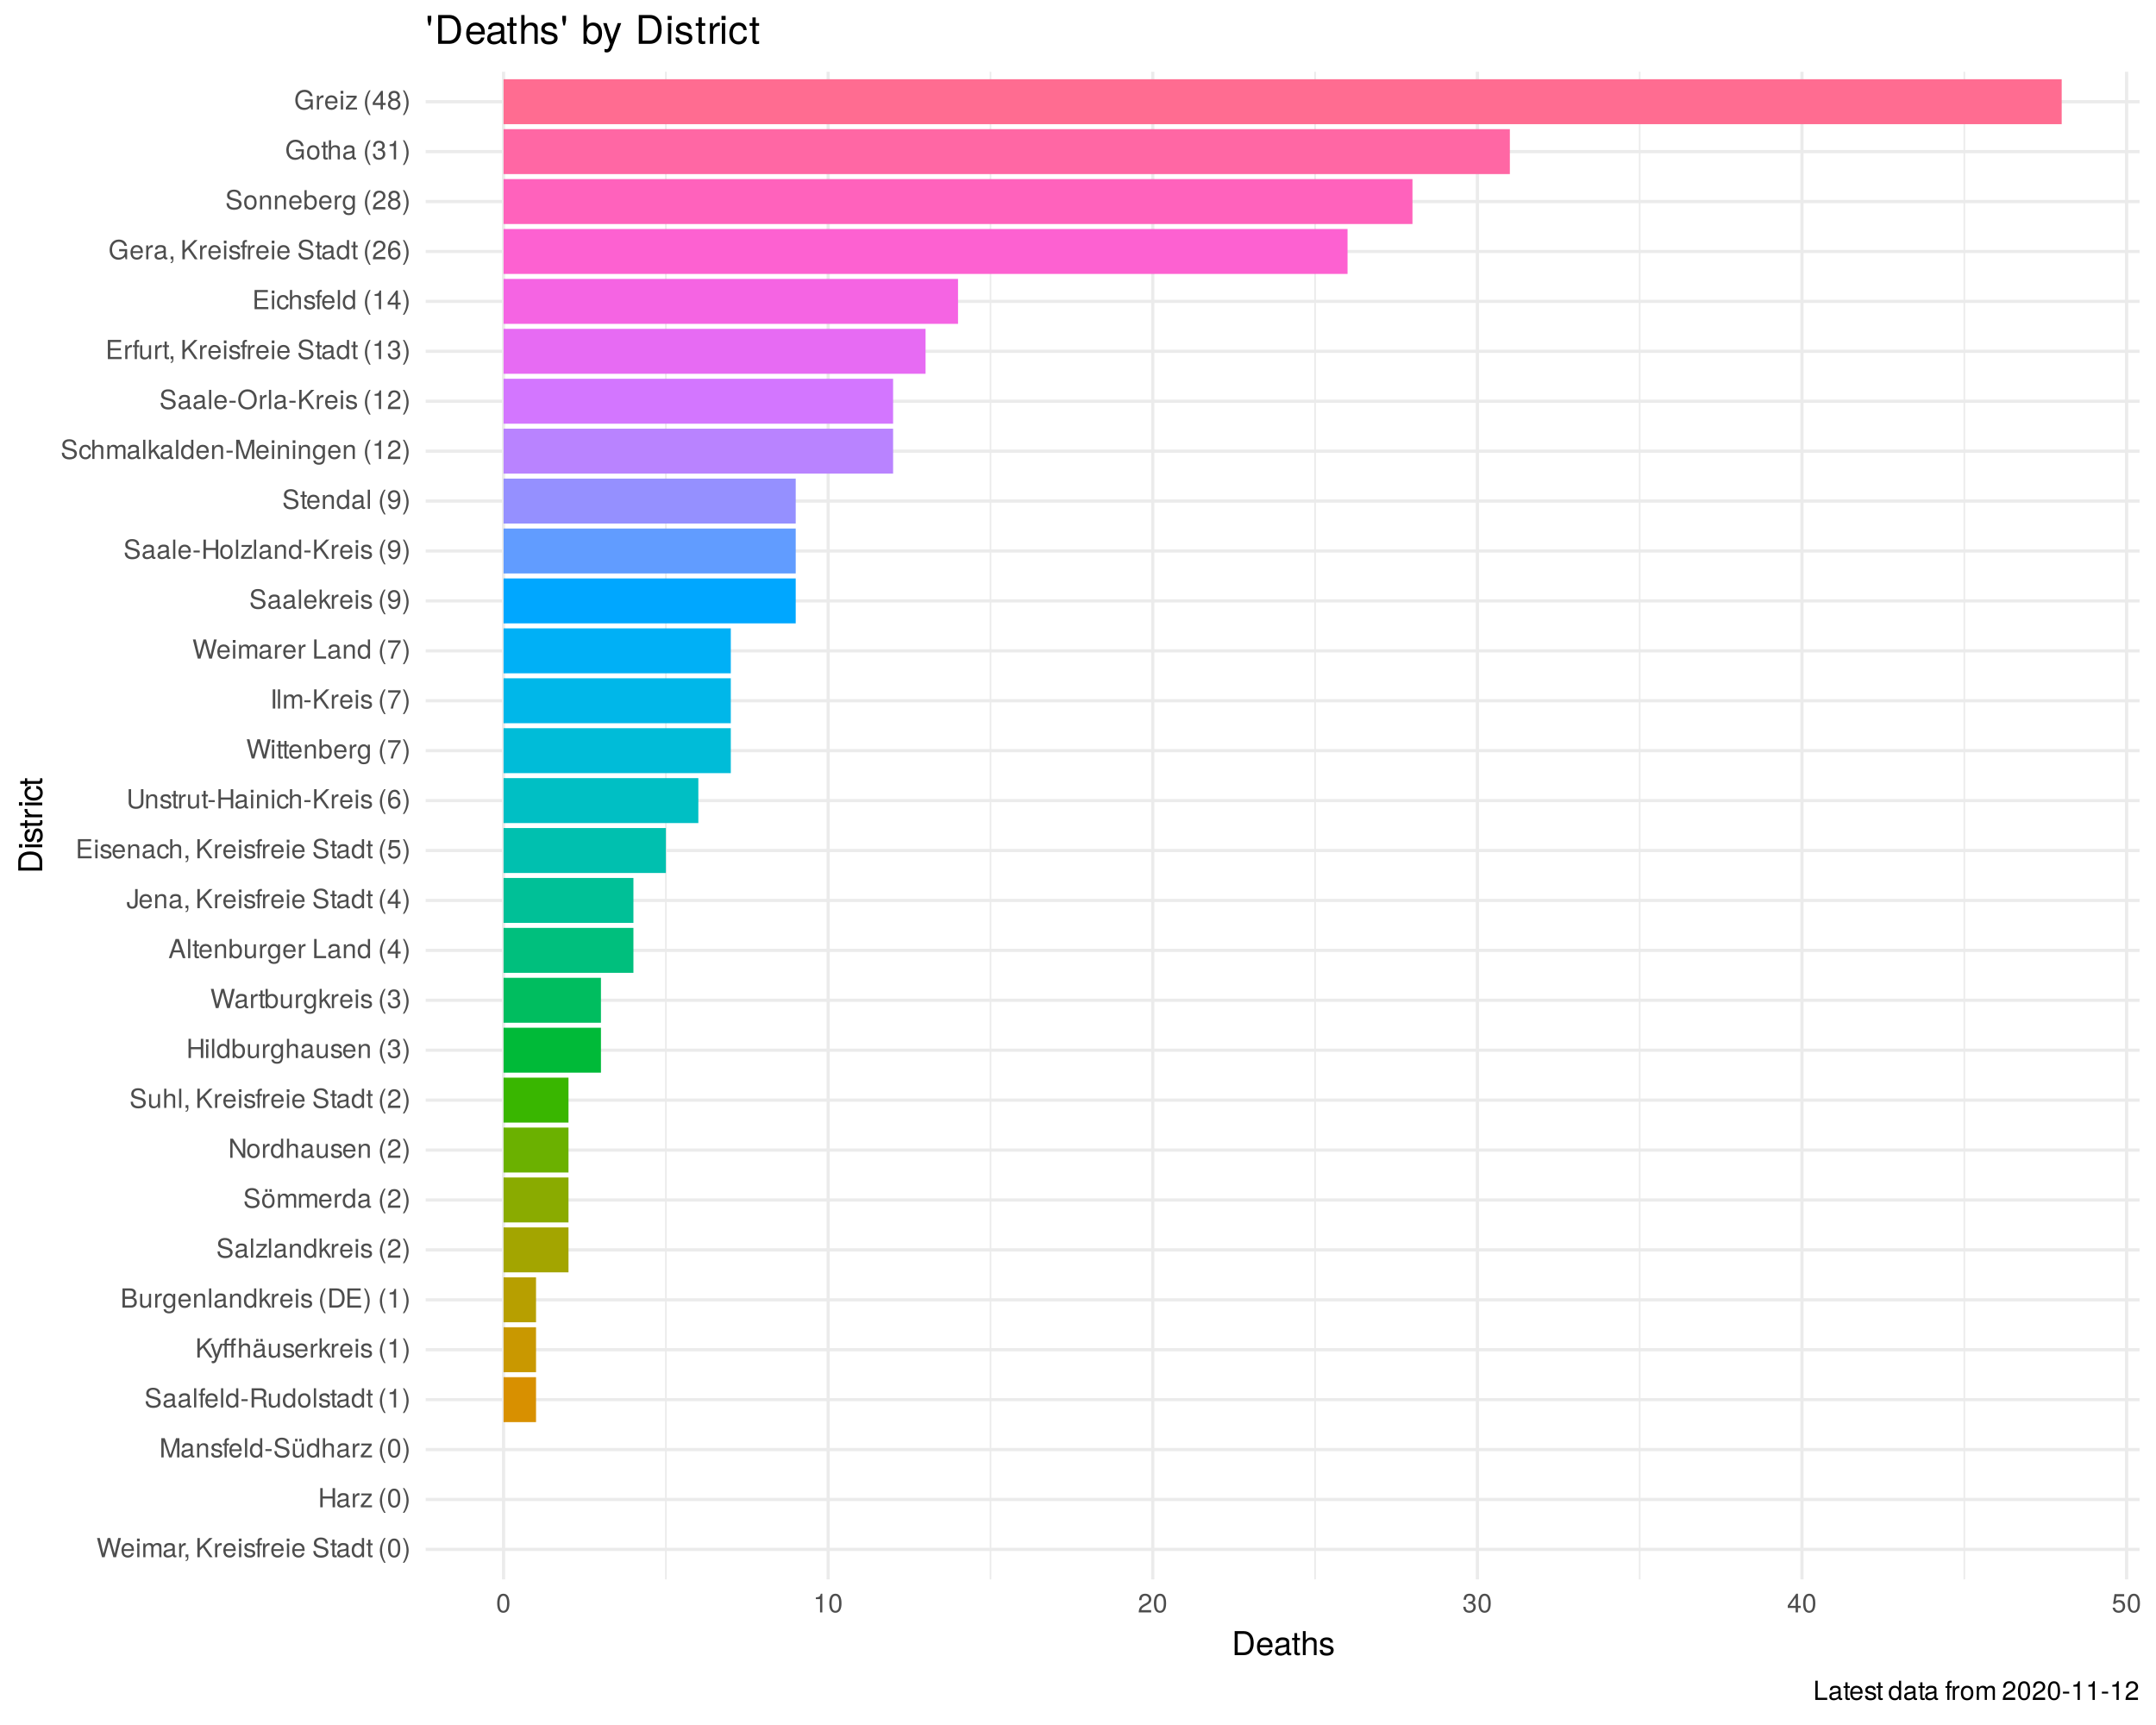 <?xml version="1.0" encoding="UTF-8"?>
<svg xmlns="http://www.w3.org/2000/svg" xmlns:xlink="http://www.w3.org/1999/xlink" width="720pt" height="576pt" viewBox="0 0 720 576" version="1.1">
<defs>
<g>
<symbol overflow="visible" id="glyph0-0">
<path style="stroke:none;" d=""/>
</symbol>
<symbol overflow="visible" id="glyph0-1">
<path style="stroke:none;" d="M 8.172 -6.406 L 7.25 -6.406 L 6.078 -1.203 L 4.625 -6.406 L 3.734 -6.406 L 2.312 -1.203 L 1.109 -6.406 L 0.188 -6.406 L 1.844 0 L 2.734 0 L 4.172 -5.266 L 5.641 0 L 6.547 0 Z M 8.172 -6.406 "/>
</symbol>
<symbol overflow="visible" id="glyph0-2">
<path style="stroke:none;" d="M 4.516 -2.094 C 4.516 -2.766 4.453 -3.188 4.328 -3.531 C 4.031 -4.281 3.328 -4.734 2.469 -4.734 C 1.172 -4.734 0.359 -3.797 0.359 -2.281 C 0.359 -0.766 1.156 0.125 2.453 0.125 C 3.5 0.125 4.234 -0.469 4.422 -1.406 L 3.672 -1.406 C 3.469 -0.797 3.062 -0.547 2.469 -0.547 C 1.703 -0.547 1.141 -1.031 1.125 -2.094 Z M 3.734 -2.75 C 3.734 -2.75 3.734 -2.703 3.719 -2.688 L 1.141 -2.688 C 1.203 -3.516 1.719 -4.062 2.453 -4.062 C 3.172 -4.062 3.734 -3.469 3.734 -2.75 Z M 3.734 -2.75 "/>
</symbol>
<symbol overflow="visible" id="glyph0-3">
<path style="stroke:none;" d="M 1.344 0 L 1.344 -4.609 L 0.609 -4.609 L 0.609 0 Z M 1.438 -5.297 L 1.438 -6.219 L 0.531 -6.219 L 0.531 -5.297 Z M 1.438 -5.297 "/>
</symbol>
<symbol overflow="visible" id="glyph0-4">
<path style="stroke:none;" d="M 6.688 0 L 6.688 -3.453 C 6.688 -4.281 6.234 -4.734 5.359 -4.734 C 4.75 -4.734 4.375 -4.562 3.953 -4.031 C 3.672 -4.531 3.312 -4.734 2.703 -4.734 C 2.094 -4.734 1.688 -4.516 1.297 -3.953 L 1.297 -4.609 L 0.625 -4.609 L 0.625 0 L 1.359 0 L 1.359 -2.891 C 1.359 -3.562 1.844 -4.094 2.438 -4.094 C 2.984 -4.094 3.297 -3.766 3.297 -3.172 L 3.297 0 L 4.016 0 L 4.016 -2.891 C 4.016 -3.562 4.516 -4.094 5.109 -4.094 C 5.641 -4.094 5.953 -3.75 5.953 -3.172 L 5.953 0 Z M 6.688 0 "/>
</symbol>
<symbol overflow="visible" id="glyph0-5">
<path style="stroke:none;" d="M 4.703 -0.016 L 4.703 -0.578 C 4.625 -0.547 4.594 -0.547 4.547 -0.547 C 4.297 -0.547 4.156 -0.688 4.156 -0.922 L 4.156 -3.484 C 4.156 -4.297 3.547 -4.734 2.422 -4.734 C 1.297 -4.734 0.609 -4.312 0.578 -3.25 L 1.312 -3.25 C 1.375 -3.812 1.703 -4.062 2.391 -4.062 C 3.047 -4.062 3.422 -3.812 3.422 -3.375 L 3.422 -3.188 C 3.422 -2.875 3.234 -2.75 2.656 -2.672 C 1.625 -2.547 1.453 -2.5 1.172 -2.391 C 0.641 -2.172 0.375 -1.766 0.375 -1.203 C 0.375 -0.359 0.953 0.125 1.875 0.125 C 2.469 0.125 3.047 -0.109 3.453 -0.547 C 3.531 -0.188 3.844 0.062 4.203 0.062 C 4.359 0.062 4.469 0.047 4.703 -0.016 Z M 3.422 -1.594 C 3.422 -0.938 2.75 -0.516 2.047 -0.516 C 1.469 -0.516 1.141 -0.719 1.141 -1.219 C 1.141 -1.703 1.453 -1.906 2.25 -2.016 C 3.016 -2.125 3.172 -2.156 3.422 -2.281 Z M 3.422 -1.594 "/>
</symbol>
<symbol overflow="visible" id="glyph0-6">
<path style="stroke:none;" d="M 2.828 -3.969 L 2.828 -4.719 C 2.703 -4.734 2.641 -4.734 2.547 -4.734 C 2.062 -4.734 1.703 -4.453 1.281 -3.781 L 1.281 -4.609 L 0.609 -4.609 L 0.609 0 L 1.344 0 L 1.344 -2.391 C 1.344 -3.438 1.688 -3.953 2.828 -3.969 Z M 2.828 -3.969 "/>
</symbol>
<symbol overflow="visible" id="glyph0-7">
<path style="stroke:none;" d="M 1.688 0.141 L 1.688 -0.922 L 0.766 -0.922 L 0.766 0 L 1.297 0 L 1.297 0.156 C 1.297 0.766 1.172 0.938 0.766 0.953 L 0.766 1.297 C 1.375 1.297 1.688 0.891 1.688 0.141 Z M 1.688 0.141 "/>
</symbol>
<symbol overflow="visible" id="glyph0-8">
<path style="stroke:none;" d=""/>
</symbol>
<symbol overflow="visible" id="glyph0-9">
<path style="stroke:none;" d="M 5.781 0 L 3.156 -3.797 L 5.766 -6.406 L 4.703 -6.406 L 1.516 -3.172 L 1.516 -6.406 L 0.688 -6.406 L 0.688 0 L 1.516 0 L 1.516 -2.25 L 2.562 -3.297 L 4.828 0 Z M 5.781 0 "/>
</symbol>
<symbol overflow="visible" id="glyph0-10">
<path style="stroke:none;" d="M 4.031 -1.297 C 4.031 -1.984 3.656 -2.328 2.734 -2.547 L 2.031 -2.703 C 1.438 -2.844 1.172 -3.047 1.172 -3.375 C 1.172 -3.797 1.562 -4.062 2.156 -4.062 C 2.75 -4.062 3.062 -3.812 3.078 -3.328 L 3.859 -3.328 C 3.844 -4.234 3.25 -4.734 2.188 -4.734 C 1.109 -4.734 0.406 -4.188 0.406 -3.328 C 0.406 -2.609 0.781 -2.266 1.875 -2 L 2.562 -1.844 C 3.062 -1.719 3.266 -1.562 3.266 -1.234 C 3.266 -0.797 2.844 -0.547 2.203 -0.547 C 1.547 -0.547 1.172 -0.703 1.078 -1.406 L 0.297 -1.406 C 0.328 -0.344 0.938 0.125 2.141 0.125 C 3.297 0.125 4.031 -0.406 4.031 -1.297 Z M 4.031 -1.297 "/>
</symbol>
<symbol overflow="visible" id="glyph0-11">
<path style="stroke:none;" d="M 2.266 -4.016 L 2.266 -4.609 L 1.5 -4.609 L 1.5 -5.328 C 1.5 -5.641 1.688 -5.797 2.016 -5.797 C 2.078 -5.797 2.109 -5.797 2.266 -5.781 L 2.266 -6.391 C 2.109 -6.438 2 -6.438 1.859 -6.438 C 1.172 -6.438 0.781 -6.047 0.781 -5.391 L 0.781 -4.609 L 0.156 -4.609 L 0.156 -4.016 L 0.781 -4.016 L 0.781 0 L 1.5 0 L 1.5 -4.016 Z M 2.266 -4.016 "/>
</symbol>
<symbol overflow="visible" id="glyph0-12">
<path style="stroke:none;" d="M 5.469 -1.766 C 5.469 -2.547 4.969 -3.125 4.094 -3.375 L 2.484 -3.797 C 1.719 -4 1.438 -4.25 1.438 -4.75 C 1.438 -5.406 2 -5.891 2.875 -5.891 C 3.891 -5.891 4.469 -5.422 4.469 -4.578 L 5.25 -4.578 C 5.25 -5.844 4.375 -6.578 2.891 -6.578 C 1.484 -6.578 0.609 -5.797 0.609 -4.641 C 0.609 -3.859 1.031 -3.359 1.875 -3.141 L 3.469 -2.719 C 4.281 -2.5 4.641 -2.188 4.641 -1.688 C 4.641 -0.969 4.109 -0.562 3.016 -0.562 C 1.797 -0.562 1.203 -1.172 1.203 -2.078 L 0.422 -2.078 C 0.422 -0.578 1.438 0.156 2.953 0.156 C 4.578 0.156 5.469 -0.609 5.469 -1.766 Z M 5.469 -1.766 "/>
</symbol>
<symbol overflow="visible" id="glyph0-13">
<path style="stroke:none;" d="M 2.234 0 L 2.234 -0.609 C 2.141 -0.594 2.016 -0.578 1.875 -0.578 C 1.562 -0.578 1.484 -0.672 1.484 -1 L 1.484 -4.016 L 2.234 -4.016 L 2.234 -4.609 L 1.484 -4.609 L 1.484 -5.875 L 0.75 -5.875 L 0.75 -4.609 L 0.125 -4.609 L 0.125 -4.016 L 0.75 -4.016 L 0.75 -0.672 C 0.75 -0.203 1.062 0.062 1.641 0.062 C 1.812 0.062 1.984 0.047 2.234 0 Z M 2.234 0 "/>
</symbol>
<symbol overflow="visible" id="glyph0-14">
<path style="stroke:none;" d="M 4.359 0 L 4.359 -6.406 L 3.625 -6.406 L 3.625 -4.031 C 3.312 -4.5 2.828 -4.734 2.203 -4.734 C 1.016 -4.734 0.234 -3.812 0.234 -2.344 C 0.234 -0.797 1 0.125 2.234 0.125 C 2.875 0.125 3.312 -0.109 3.703 -0.672 L 3.703 0 Z M 3.625 -2.281 C 3.625 -1.219 3.109 -0.547 2.344 -0.547 C 1.531 -0.547 1 -1.234 1 -2.312 C 1 -3.375 1.531 -4.062 2.328 -4.062 C 3.125 -4.062 3.625 -3.359 3.625 -2.281 Z M 3.625 -2.281 "/>
</symbol>
<symbol overflow="visible" id="glyph0-15">
<path style="stroke:none;" d="M 2.562 1.859 C 1.781 0.609 1.359 -0.875 1.359 -2.281 C 1.359 -3.672 1.781 -5.156 2.562 -6.406 L 2.078 -6.406 C 1.203 -5.266 0.641 -3.656 0.641 -2.281 C 0.641 -0.891 1.203 0.719 2.078 1.859 Z M 2.562 1.859 "/>
</symbol>
<symbol overflow="visible" id="glyph0-16">
<path style="stroke:none;" d="M 4.453 -3 C 4.453 -5.156 3.781 -6.234 2.422 -6.234 C 1.078 -6.234 0.375 -5.141 0.375 -3.047 C 0.375 -0.953 1.078 0.125 2.422 0.125 C 3.734 0.125 4.453 -0.953 4.453 -3 Z M 3.672 -3.062 C 3.672 -1.297 3.266 -0.516 2.406 -0.516 C 1.578 -0.516 1.172 -1.344 1.172 -3.047 C 1.172 -4.75 1.578 -5.547 2.422 -5.547 C 3.25 -5.547 3.672 -4.734 3.672 -3.062 Z M 3.672 -3.062 "/>
</symbol>
<symbol overflow="visible" id="glyph0-17">
<path style="stroke:none;" d="M 2.25 -2.266 C 2.25 -3.656 1.703 -5.266 0.812 -6.406 L 0.328 -6.406 C 1.109 -5.156 1.547 -3.672 1.547 -2.266 C 1.547 -0.875 1.109 0.609 0.328 1.859 L 0.812 1.859 C 1.703 0.719 2.25 -0.891 2.25 -2.266 Z M 2.25 -2.266 "/>
</symbol>
<symbol overflow="visible" id="glyph0-18">
<path style="stroke:none;" d="M 5.672 0 L 5.672 -6.406 L 4.844 -6.406 L 4.844 -3.641 L 1.547 -3.641 L 1.547 -6.406 L 0.734 -6.406 L 0.734 0 L 1.547 0 L 1.547 -2.922 L 4.844 -2.922 L 4.844 0 Z M 5.672 0 "/>
</symbol>
<symbol overflow="visible" id="glyph0-19">
<path style="stroke:none;" d="M 4.016 0 L 4.016 -0.641 L 1.156 -0.641 L 3.891 -3.953 L 3.891 -4.609 L 0.453 -4.609 L 0.453 -3.969 L 3.031 -3.969 L 0.266 -0.656 L 0.266 0 Z M 4.016 0 "/>
</symbol>
<symbol overflow="visible" id="glyph0-20">
<path style="stroke:none;" d="M 6.688 0 L 6.688 -6.406 L 5.562 -6.406 L 3.688 -0.828 L 1.797 -6.406 L 0.656 -6.406 L 0.656 0 L 1.438 0 L 1.438 -5.375 L 3.25 0 L 4.109 0 L 5.922 -5.375 L 5.922 0 Z M 6.688 0 "/>
</symbol>
<symbol overflow="visible" id="glyph0-21">
<path style="stroke:none;" d="M 4.281 0 L 4.281 -3.484 C 4.281 -4.25 3.719 -4.734 2.828 -4.734 C 2.141 -4.734 1.703 -4.484 1.297 -3.828 L 1.297 -4.609 L 0.609 -4.609 L 0.609 0 L 1.344 0 L 1.344 -2.547 C 1.344 -3.484 1.859 -4.094 2.609 -4.094 C 3.188 -4.094 3.547 -3.75 3.547 -3.188 L 3.547 0 Z M 4.281 0 "/>
</symbol>
<symbol overflow="visible" id="glyph0-22">
<path style="stroke:none;" d="M 1.328 0 L 1.328 -6.406 L 0.594 -6.406 L 0.594 0 Z M 1.328 0 "/>
</symbol>
<symbol overflow="visible" id="glyph0-23">
<path style="stroke:none;" d="M 2.5 -2.109 L 2.5 -2.75 L 0.406 -2.75 L 0.406 -2.109 Z M 2.5 -2.109 "/>
</symbol>
<symbol overflow="visible" id="glyph0-24">
<path style="stroke:none;" d="M 4.234 0 L 4.234 -4.609 L 3.516 -4.609 L 3.516 -2.062 C 3.516 -1.125 3.016 -0.516 2.25 -0.516 C 1.672 -0.516 1.297 -0.859 1.297 -1.422 L 1.297 -4.609 L 0.578 -4.609 L 0.578 -1.125 C 0.578 -0.359 1.141 0.125 2.047 0.125 C 2.719 0.125 3.156 -0.109 3.578 -0.719 L 3.578 0 Z M 2.125 -5.312 L 2.125 -6.203 L 1.328 -6.203 L 1.328 -5.312 Z M 3.547 -5.312 L 3.547 -6.203 L 2.75 -6.203 L 2.75 -5.312 Z M 3.547 -5.312 "/>
</symbol>
<symbol overflow="visible" id="glyph0-25">
<path style="stroke:none;" d="M 4.281 0 L 4.281 -3.484 C 4.281 -4.25 3.719 -4.734 2.828 -4.734 C 2.172 -4.734 1.781 -4.547 1.344 -3.969 L 1.344 -6.406 L 0.609 -6.406 L 0.609 0 L 1.344 0 L 1.344 -2.547 C 1.344 -3.484 1.844 -4.094 2.594 -4.094 C 3.109 -4.094 3.547 -3.797 3.547 -3.188 L 3.547 0 Z M 4.281 0 "/>
</symbol>
<symbol overflow="visible" id="glyph0-26">
<path style="stroke:none;" d="M 5.969 0 L 5.969 -0.203 C 5.672 -0.406 5.594 -0.641 5.594 -1.5 C 5.562 -2.547 5.406 -2.875 4.719 -3.172 C 5.438 -3.516 5.734 -3.969 5.734 -4.703 C 5.734 -5.812 5.031 -6.406 3.781 -6.406 L 0.812 -6.406 L 0.812 0 L 1.641 0 L 1.641 -2.766 L 3.75 -2.766 C 4.469 -2.766 4.812 -2.406 4.797 -1.625 L 4.797 -1.047 C 4.781 -0.656 4.859 -0.266 4.984 0 Z M 4.875 -4.578 C 4.875 -3.828 4.484 -3.484 3.609 -3.484 L 1.641 -3.484 L 1.641 -5.688 L 3.609 -5.688 C 4.531 -5.688 4.875 -5.297 4.875 -4.578 Z M 4.875 -4.578 "/>
</symbol>
<symbol overflow="visible" id="glyph0-27">
<path style="stroke:none;" d="M 4.234 0 L 4.234 -4.609 L 3.516 -4.609 L 3.516 -2.062 C 3.516 -1.125 3.016 -0.516 2.25 -0.516 C 1.672 -0.516 1.297 -0.859 1.297 -1.422 L 1.297 -4.609 L 0.578 -4.609 L 0.578 -1.125 C 0.578 -0.359 1.141 0.125 2.047 0.125 C 2.719 0.125 3.156 -0.109 3.578 -0.719 L 3.578 0 Z M 4.234 0 "/>
</symbol>
<symbol overflow="visible" id="glyph0-28">
<path style="stroke:none;" d="M 4.484 -2.266 C 4.484 -3.859 3.719 -4.734 2.391 -4.734 C 1.094 -4.734 0.312 -3.859 0.312 -2.312 C 0.312 -0.75 1.094 0.125 2.406 0.125 C 3.688 0.125 4.484 -0.75 4.484 -2.266 Z M 3.719 -2.281 C 3.719 -1.203 3.203 -0.547 2.406 -0.547 C 1.578 -0.547 1.078 -1.188 1.078 -2.312 C 1.078 -3.406 1.578 -4.062 2.406 -4.062 C 3.234 -4.062 3.719 -3.422 3.719 -2.281 Z M 3.719 -2.281 "/>
</symbol>
<symbol overflow="visible" id="glyph0-29">
<path style="stroke:none;" d="M 3.047 0 L 3.047 -6.234 L 2.547 -6.234 C 2.266 -5.281 2.094 -5.141 0.891 -5 L 0.891 -4.438 L 2.281 -4.438 L 2.281 0 Z M 3.047 0 "/>
</symbol>
<symbol overflow="visible" id="glyph0-30">
<path style="stroke:none;" d="M 4.203 -4.609 L 3.406 -4.609 L 2.141 -1.016 L 0.953 -4.609 L 0.172 -4.609 L 1.734 0.016 L 1.453 0.75 C 1.328 1.078 1.172 1.203 0.859 1.203 C 0.75 1.203 0.641 1.172 0.469 1.141 L 0.469 1.797 C 0.625 1.875 0.781 1.922 0.969 1.922 C 1.484 1.922 1.906 1.625 2.156 0.969 Z M 4.203 -4.609 "/>
</symbol>
<symbol overflow="visible" id="glyph0-31">
<path style="stroke:none;" d="M 4.547 -4.016 L 4.547 -4.609 L 3.781 -4.609 L 3.781 -5.328 C 3.781 -5.641 3.953 -5.797 4.281 -5.797 C 4.344 -5.797 4.375 -5.797 4.547 -5.781 L 4.547 -6.391 C 4.375 -6.438 4.281 -6.438 4.125 -6.438 C 3.453 -6.438 3.047 -6.047 3.047 -5.391 L 3.047 -4.609 L 1.5 -4.609 L 1.5 -5.328 C 1.5 -5.641 1.688 -5.797 2.016 -5.797 C 2.078 -5.797 2.109 -5.797 2.266 -5.781 L 2.266 -6.391 C 2.109 -6.438 2 -6.438 1.859 -6.438 C 1.172 -6.438 0.781 -6.047 0.781 -5.391 L 0.781 -4.609 L 0.156 -4.609 L 0.156 -4.016 L 0.781 -4.016 L 0.781 0 L 1.5 0 L 1.5 -4.016 L 3.047 -4.016 L 3.047 0 L 3.781 0 L 3.781 -4.016 Z M 4.547 -4.016 "/>
</symbol>
<symbol overflow="visible" id="glyph0-32">
<path style="stroke:none;" d="M 4.703 -0.016 L 4.703 -0.578 C 4.625 -0.547 4.594 -0.547 4.547 -0.547 C 4.297 -0.547 4.156 -0.688 4.156 -0.922 L 4.156 -3.484 C 4.156 -4.297 3.547 -4.734 2.422 -4.734 C 1.297 -4.734 0.609 -4.312 0.578 -3.25 L 1.312 -3.25 C 1.375 -3.812 1.703 -4.062 2.391 -4.062 C 3.047 -4.062 3.422 -3.812 3.422 -3.375 L 3.422 -3.188 C 3.422 -2.875 3.234 -2.75 2.656 -2.672 C 1.625 -2.547 1.453 -2.5 1.172 -2.391 C 0.641 -2.172 0.375 -1.766 0.375 -1.203 C 0.375 -0.359 0.953 0.125 1.875 0.125 C 2.469 0.125 3.047 -0.109 3.453 -0.547 C 3.531 -0.188 3.844 0.062 4.203 0.062 C 4.359 0.062 4.469 0.047 4.703 -0.016 Z M 3.422 -1.594 C 3.422 -0.938 2.75 -0.516 2.047 -0.516 C 1.469 -0.516 1.141 -0.719 1.141 -1.219 C 1.141 -1.703 1.453 -1.906 2.25 -2.016 C 3.016 -2.125 3.172 -2.156 3.422 -2.281 Z M 2.109 -5.312 L 2.109 -6.203 L 1.297 -6.203 L 1.297 -5.312 Z M 3.531 -5.312 L 3.531 -6.203 L 2.734 -6.203 L 2.734 -5.312 Z M 3.531 -5.312 "/>
</symbol>
<symbol overflow="visible" id="glyph0-33">
<path style="stroke:none;" d="M 4.422 0 L 2.531 -3.016 L 4.141 -4.609 L 3.188 -4.609 L 1.234 -2.656 L 1.234 -6.406 L 0.516 -6.406 L 0.516 0 L 1.234 0 L 1.234 -1.797 L 1.953 -2.5 L 3.516 0 Z M 4.422 0 "/>
</symbol>
<symbol overflow="visible" id="glyph0-34">
<path style="stroke:none;" d="M 5.484 -1.828 C 5.484 -2.609 5.125 -3.062 4.312 -3.391 C 4.891 -3.656 5.203 -4.141 5.203 -4.781 C 5.203 -5.719 4.516 -6.406 3.297 -6.406 L 0.688 -6.406 L 0.688 0 L 3.594 0 C 4.734 0 5.484 -0.781 5.484 -1.828 Z M 4.375 -4.672 C 4.375 -4.016 4 -3.656 3.094 -3.656 L 1.516 -3.656 L 1.516 -5.688 L 3.094 -5.688 C 4 -5.688 4.375 -5.328 4.375 -4.672 Z M 4.656 -1.828 C 4.656 -1.203 4.281 -0.719 3.516 -0.719 L 1.516 -0.719 L 1.516 -2.922 L 3.516 -2.922 C 4.281 -2.922 4.656 -2.453 4.656 -1.828 Z M 4.656 -1.828 "/>
</symbol>
<symbol overflow="visible" id="glyph0-35">
<path style="stroke:none;" d="M 4.297 -0.75 L 4.297 -4.609 L 3.625 -4.609 L 3.625 -3.938 C 3.25 -4.484 2.812 -4.734 2.219 -4.734 C 1.047 -4.734 0.25 -3.75 0.25 -2.266 C 0.25 -0.812 1.078 0.125 2.156 0.125 C 2.734 0.125 3.141 -0.109 3.625 -0.688 L 3.625 -0.391 C 3.625 0.828 3.125 1.297 2.266 1.297 C 1.688 1.297 1.234 1.094 1.156 0.531 L 0.406 0.531 C 0.484 1.406 1.156 1.922 2.25 1.922 C 3.688 1.922 4.297 1.281 4.297 -0.75 Z M 3.547 -2.281 C 3.547 -1.172 3.078 -0.547 2.312 -0.547 C 1.5 -0.547 1.016 -1.188 1.016 -2.312 C 1.016 -3.406 1.516 -4.062 2.297 -4.062 C 3.094 -4.062 3.547 -3.391 3.547 -2.281 Z M 3.547 -2.281 "/>
</symbol>
<symbol overflow="visible" id="glyph0-36">
<path style="stroke:none;" d="M 5.875 -3.203 C 5.875 -5.203 4.875 -6.406 3.25 -6.406 L 0.781 -6.406 L 0.781 0 L 3.25 0 C 4.875 0 5.875 -1.219 5.875 -3.203 Z M 5.047 -3.203 C 5.047 -1.578 4.375 -0.719 3.109 -0.719 L 1.594 -0.719 L 1.594 -5.688 L 3.109 -5.688 C 4.375 -5.688 5.047 -4.844 5.047 -3.203 Z M 5.047 -3.203 "/>
</symbol>
<symbol overflow="visible" id="glyph0-37">
<path style="stroke:none;" d="M 5.391 0 L 5.391 -0.719 L 1.609 -0.719 L 1.609 -2.922 L 5.109 -2.922 L 5.109 -3.641 L 1.609 -3.641 L 1.609 -5.688 L 5.234 -5.688 L 5.234 -6.406 L 0.797 -6.406 L 0.797 0 Z M 5.391 0 "/>
</symbol>
<symbol overflow="visible" id="glyph0-38">
<path style="stroke:none;" d="M 4.5 -4.406 C 4.5 -5.469 3.672 -6.234 2.5 -6.234 C 1.219 -6.234 0.484 -5.594 0.438 -4.078 L 1.219 -4.078 C 1.281 -5.125 1.703 -5.562 2.469 -5.562 C 3.172 -5.562 3.703 -5.062 3.703 -4.391 C 3.703 -3.891 3.406 -3.469 2.859 -3.156 L 2.047 -2.703 C 0.75 -1.969 0.375 -1.375 0.297 0 L 4.453 0 L 4.453 -0.766 L 1.172 -0.766 C 1.25 -1.281 1.531 -1.594 2.297 -2.047 L 3.172 -2.531 C 4.047 -2.984 4.5 -3.641 4.5 -4.406 Z M 4.5 -4.406 "/>
</symbol>
<symbol overflow="visible" id="glyph0-39">
<path style="stroke:none;" d="M 4.484 -2.266 C 4.484 -3.859 3.719 -4.734 2.391 -4.734 C 1.094 -4.734 0.312 -3.859 0.312 -2.312 C 0.312 -0.75 1.094 0.125 2.406 0.125 C 3.688 0.125 4.484 -0.75 4.484 -2.266 Z M 3.719 -2.281 C 3.719 -1.203 3.203 -0.547 2.406 -0.547 C 1.578 -0.547 1.078 -1.188 1.078 -2.312 C 1.078 -3.406 1.578 -4.062 2.406 -4.062 C 3.234 -4.062 3.719 -3.422 3.719 -2.281 Z M 2.125 -5.312 L 2.125 -6.203 L 1.328 -6.203 L 1.328 -5.312 Z M 3.547 -5.312 L 3.547 -6.203 L 2.75 -6.203 L 2.75 -5.312 Z M 3.547 -5.312 "/>
</symbol>
<symbol overflow="visible" id="glyph0-40">
<path style="stroke:none;" d="M 5.688 0 L 5.688 -6.406 L 4.906 -6.406 L 4.906 -1.172 L 1.562 -6.406 L 0.672 -6.406 L 0.672 0 L 1.438 0 L 1.438 -5.203 L 4.766 0 Z M 5.688 0 "/>
</symbol>
<symbol overflow="visible" id="glyph0-41">
<path style="stroke:none;" d="M 4.594 -2.359 C 4.594 -3.859 3.844 -4.734 2.625 -4.734 C 2 -4.734 1.547 -4.5 1.203 -3.984 L 1.203 -6.406 L 0.469 -6.406 L 0.469 0 L 1.141 0 L 1.141 -0.656 C 1.484 -0.125 1.953 0.125 2.594 0.125 C 3.812 0.125 4.594 -0.859 4.594 -2.359 Z M 3.828 -2.312 C 3.828 -1.266 3.297 -0.547 2.484 -0.547 C 1.719 -0.547 1.203 -1.266 1.203 -2.312 C 1.203 -3.391 1.719 -4.094 2.484 -4.062 C 3.312 -4.062 3.828 -3.344 3.828 -2.312 Z M 3.828 -2.312 "/>
</symbol>
<symbol overflow="visible" id="glyph0-42">
<path style="stroke:none;" d="M 4.453 -1.812 C 4.453 -2.562 4.141 -3.016 3.391 -3.266 C 3.969 -3.5 4.266 -3.891 4.266 -4.516 C 4.266 -5.594 3.547 -6.234 2.359 -6.234 C 1.109 -6.234 0.438 -5.547 0.406 -4.219 L 1.188 -4.219 C 1.203 -5.141 1.578 -5.562 2.375 -5.562 C 3.062 -5.562 3.469 -5.156 3.469 -4.5 C 3.469 -3.828 3.188 -3.547 1.938 -3.547 L 1.938 -2.906 L 2.359 -2.906 C 3.219 -2.906 3.656 -2.5 3.656 -1.797 C 3.656 -1.016 3.172 -0.547 2.359 -0.547 C 1.516 -0.547 1.109 -0.969 1.062 -1.875 L 0.281 -1.875 C 0.375 -0.5 1.062 0.125 2.344 0.125 C 3.625 0.125 4.453 -0.641 4.453 -1.812 Z M 4.453 -1.812 "/>
</symbol>
<symbol overflow="visible" id="glyph0-43">
<path style="stroke:none;" d="M 5.75 0 L 3.5 -6.406 L 2.438 -6.406 L 0.156 0 L 1.016 0 L 1.703 -1.922 L 4.172 -1.922 L 4.828 0 Z M 3.938 -2.609 L 1.906 -2.609 L 2.953 -5.531 Z M 3.938 -2.609 "/>
</symbol>
<symbol overflow="visible" id="glyph0-44">
<path style="stroke:none;" d="M 4.688 0 L 4.688 -0.719 L 1.516 -0.719 L 1.516 -6.406 L 0.703 -6.406 L 0.703 0 Z M 4.688 0 "/>
</symbol>
<symbol overflow="visible" id="glyph0-45">
<path style="stroke:none;" d="M 4.578 -1.5 L 4.578 -2.188 L 3.656 -2.188 L 3.656 -6.234 L 3.078 -6.234 L 0.25 -2.312 L 0.25 -1.5 L 2.875 -1.5 L 2.875 0 L 3.656 0 L 3.656 -1.5 Z M 2.875 -2.188 L 0.922 -2.188 L 2.875 -4.922 Z M 2.875 -2.188 "/>
</symbol>
<symbol overflow="visible" id="glyph0-46">
<path style="stroke:none;" d="M 3.75 -1.641 L 3.75 -6.406 L 2.922 -6.406 L 2.922 -1.938 C 2.922 -0.891 2.562 -0.531 1.938 -0.531 C 1.328 -0.531 0.984 -0.938 0.984 -1.688 L 0.984 -2.062 L 0.172 -2.062 L 0.172 -1.547 C 0.172 -0.5 0.812 0.156 1.938 0.156 C 3.047 0.156 3.75 -0.531 3.75 -1.641 Z M 3.75 -1.641 "/>
</symbol>
<symbol overflow="visible" id="glyph0-47">
<path style="stroke:none;" d="M 4.203 -1.578 L 3.453 -1.578 C 3.328 -0.844 2.953 -0.547 2.328 -0.547 C 1.516 -0.547 1.031 -1.172 1.031 -2.266 C 1.031 -3.406 1.516 -4.062 2.312 -4.062 C 2.922 -4.062 3.312 -3.703 3.406 -3.062 L 4.141 -3.062 C 4.062 -4.188 3.359 -4.734 2.328 -4.734 C 1.078 -4.734 0.266 -3.797 0.266 -2.266 C 0.266 -0.781 1.062 0.125 2.312 0.125 C 3.406 0.125 4.109 -0.531 4.203 -1.578 Z M 4.203 -1.578 "/>
</symbol>
<symbol overflow="visible" id="glyph0-48">
<path style="stroke:none;" d="M 4.516 -2.062 C 4.516 -3.297 3.688 -4.109 2.5 -4.109 C 2.062 -4.109 1.703 -4 1.344 -3.734 L 1.594 -5.344 L 4.188 -5.344 L 4.188 -6.109 L 0.969 -6.109 L 0.5 -2.844 L 1.219 -2.844 C 1.578 -3.266 1.875 -3.422 2.359 -3.422 C 3.188 -3.422 3.719 -2.891 3.719 -1.969 C 3.719 -1.062 3.203 -0.547 2.359 -0.547 C 1.688 -0.547 1.266 -0.891 1.078 -1.594 L 0.312 -1.594 C 0.562 -0.359 1.266 0.125 2.375 0.125 C 3.641 0.125 4.516 -0.75 4.516 -2.062 Z M 4.516 -2.062 "/>
</symbol>
<symbol overflow="visible" id="glyph0-49">
<path style="stroke:none;" d="M 5.672 -1.953 L 5.672 -6.406 L 4.859 -6.406 L 4.859 -1.953 C 4.859 -1.094 4.234 -0.562 3.203 -0.562 C 2.25 -0.562 1.562 -1.016 1.562 -1.953 L 1.562 -6.406 L 0.75 -6.406 L 0.75 -1.953 C 0.75 -0.656 1.688 0.156 3.203 0.156 C 4.703 0.156 5.672 -0.672 5.672 -1.953 Z M 5.672 -1.953 "/>
</symbol>
<symbol overflow="visible" id="glyph0-50">
<path style="stroke:none;" d="M 4.516 -1.938 C 4.516 -3.094 3.719 -3.875 2.609 -3.875 C 1.984 -3.875 1.5 -3.641 1.172 -3.188 C 1.172 -4.703 1.672 -5.547 2.562 -5.547 C 3.109 -5.547 3.484 -5.203 3.609 -4.609 L 4.375 -4.609 C 4.234 -5.625 3.562 -6.234 2.609 -6.234 C 1.156 -6.234 0.375 -5.016 0.375 -2.844 C 0.375 -0.891 1.047 0.125 2.469 0.125 C 3.656 0.125 4.516 -0.719 4.516 -1.938 Z M 3.719 -1.875 C 3.719 -1.094 3.188 -0.547 2.484 -0.547 C 1.766 -0.547 1.219 -1.125 1.219 -1.922 C 1.219 -2.688 1.734 -3.188 2.5 -3.188 C 3.25 -3.188 3.719 -2.703 3.719 -1.875 Z M 3.719 -1.875 "/>
</symbol>
<symbol overflow="visible" id="glyph0-51">
<path style="stroke:none;" d="M 4.578 -5.453 L 4.578 -6.109 L 0.406 -6.109 L 0.406 -5.344 L 3.781 -5.344 C 2.531 -3.781 1.656 -1.953 1.219 0 L 2.047 0 C 2.391 -2.016 3.266 -3.891 4.578 -5.453 Z M 4.578 -5.453 "/>
</symbol>
<symbol overflow="visible" id="glyph0-52">
<path style="stroke:none;" d="M 1.703 0 L 1.703 -6.406 L 0.875 -6.406 L 0.875 0 Z M 1.703 0 "/>
</symbol>
<symbol overflow="visible" id="glyph0-53">
<path style="stroke:none;" d="M 4.484 -3.266 C 4.484 -5.219 3.797 -6.234 2.375 -6.234 C 1.188 -6.234 0.328 -5.391 0.328 -4.172 C 0.328 -3.016 1.125 -2.219 2.25 -2.219 C 2.844 -2.219 3.266 -2.438 3.672 -2.922 C 3.672 -1.406 3.172 -0.547 2.281 -0.547 C 1.734 -0.547 1.359 -0.891 1.234 -1.5 L 0.469 -1.5 C 0.609 -0.469 1.281 0.125 2.234 0.125 C 3.688 0.125 4.484 -1.109 4.484 -3.266 Z M 3.641 -4.188 C 3.641 -3.422 3.094 -2.906 2.344 -2.906 C 1.594 -2.906 1.125 -3.391 1.125 -4.234 C 1.125 -5.016 1.656 -5.562 2.359 -5.562 C 3.094 -5.562 3.641 -5 3.641 -4.188 Z M 3.641 -4.188 "/>
</symbol>
<symbol overflow="visible" id="glyph0-54">
<path style="stroke:none;" d="M 6.531 -3.109 C 6.531 -5.172 5.297 -6.578 3.422 -6.578 C 1.578 -6.578 0.328 -5.156 0.328 -3.156 C 0.328 -1.156 1.578 0.156 3.438 0.156 C 5.312 0.156 6.531 -1.219 6.531 -3.109 Z M 5.703 -3.125 C 5.703 -1.578 4.781 -0.562 3.438 -0.562 C 2.062 -0.562 1.156 -1.578 1.156 -3.156 C 1.156 -4.734 2.062 -5.844 3.422 -5.844 C 4.812 -5.844 5.703 -4.734 5.703 -3.125 Z M 5.703 -3.125 "/>
</symbol>
<symbol overflow="visible" id="glyph0-55">
<path style="stroke:none;" d="M 6.234 0 L 6.234 -3.391 L 3.562 -3.391 L 3.562 -2.672 L 5.516 -2.672 L 5.516 -2.484 C 5.516 -1.344 4.672 -0.562 3.5 -0.562 C 2.047 -0.562 1.203 -1.625 1.203 -3.188 C 1.203 -4.766 2.109 -5.844 3.453 -5.844 C 4.438 -5.844 5.141 -5.297 5.312 -4.469 L 6.156 -4.469 C 5.922 -5.766 4.938 -6.578 3.469 -6.578 C 1.5 -6.578 0.391 -5.062 0.391 -3.141 C 0.391 -1.172 1.594 0.156 3.328 0.156 C 4.203 0.156 4.891 -0.156 5.516 -0.844 L 5.719 0 Z M 6.234 0 "/>
</symbol>
<symbol overflow="visible" id="glyph0-56">
<path style="stroke:none;" d="M 4.516 -1.766 C 4.516 -2.453 4.156 -2.938 3.438 -3.281 C 4.078 -3.672 4.297 -3.984 4.297 -4.578 C 4.297 -5.547 3.531 -6.234 2.422 -6.234 C 1.312 -6.234 0.547 -5.547 0.547 -4.578 C 0.547 -4 0.75 -3.672 1.391 -3.281 C 0.672 -2.938 0.328 -2.453 0.328 -1.766 C 0.328 -0.625 1.188 0.125 2.422 0.125 C 3.656 0.125 4.516 -0.625 4.516 -1.766 Z M 3.5 -4.562 C 3.5 -3.969 3.062 -3.594 2.422 -3.594 C 1.766 -3.594 1.344 -3.969 1.344 -4.562 C 1.344 -5.156 1.766 -5.547 2.422 -5.547 C 3.078 -5.547 3.5 -5.156 3.5 -4.562 Z M 3.719 -1.75 C 3.719 -1.016 3.188 -0.547 2.406 -0.547 C 1.641 -0.547 1.125 -1.016 1.125 -1.75 C 1.125 -2.484 1.641 -2.938 2.422 -2.938 C 3.188 -2.938 3.719 -2.484 3.719 -1.75 Z M 3.719 -1.75 "/>
</symbol>
<symbol overflow="visible" id="glyph1-0">
<path style="stroke:none;" d=""/>
</symbol>
<symbol overflow="visible" id="glyph1-1">
<path style="stroke:none;" d="M 7.344 -4.016 C 7.344 -6.5 6.109 -8.016 4.062 -8.016 L 0.984 -8.016 L 0.984 0 L 4.062 0 C 6.094 0 7.344 -1.516 7.344 -4.016 Z M 6.312 -4 C 6.312 -1.984 5.484 -0.906 3.891 -0.906 L 2 -0.906 L 2 -7.109 L 3.891 -7.109 C 5.484 -7.109 6.312 -6.047 6.312 -4 Z M 6.312 -4 "/>
</symbol>
<symbol overflow="visible" id="glyph1-2">
<path style="stroke:none;" d="M 5.641 -2.625 C 5.641 -3.453 5.578 -3.984 5.406 -4.406 C 5.031 -5.359 4.156 -5.922 3.078 -5.922 C 1.469 -5.922 0.438 -4.734 0.438 -2.844 C 0.438 -0.953 1.438 0.172 3.062 0.172 C 4.375 0.172 5.297 -0.578 5.516 -1.75 L 4.594 -1.75 C 4.344 -0.984 3.828 -0.688 3.094 -0.688 C 2.141 -0.688 1.422 -1.297 1.391 -2.625 Z M 4.656 -3.438 C 4.656 -3.438 4.656 -3.391 4.656 -3.359 L 1.422 -3.359 C 1.5 -4.391 2.141 -5.078 3.062 -5.078 C 3.969 -5.078 4.656 -4.328 4.656 -3.438 Z M 4.656 -3.438 "/>
</symbol>
<symbol overflow="visible" id="glyph1-3">
<path style="stroke:none;" d="M 5.891 -0.016 L 5.891 -0.719 C 5.781 -0.688 5.734 -0.688 5.688 -0.688 C 5.375 -0.688 5.188 -0.859 5.188 -1.141 L 5.188 -4.359 C 5.188 -5.375 4.438 -5.922 3.031 -5.922 C 1.625 -5.922 0.766 -5.391 0.719 -4.062 L 1.641 -4.062 C 1.719 -4.766 2.141 -5.078 2.984 -5.078 C 3.812 -5.078 4.281 -4.781 4.281 -4.219 L 4.281 -3.984 C 4.281 -3.594 4.047 -3.438 3.328 -3.344 C 2.031 -3.172 1.828 -3.141 1.469 -2.984 C 0.797 -2.719 0.469 -2.203 0.469 -1.5 C 0.469 -0.453 1.188 0.172 2.359 0.172 C 3.094 0.172 3.812 -0.141 4.312 -0.688 C 4.406 -0.234 4.812 0.078 5.266 0.078 C 5.438 0.078 5.594 0.062 5.891 -0.016 Z M 4.281 -1.984 C 4.281 -1.172 3.438 -0.641 2.547 -0.641 C 1.844 -0.641 1.422 -0.891 1.422 -1.516 C 1.422 -2.125 1.828 -2.391 2.812 -2.531 C 3.766 -2.656 3.969 -2.703 4.281 -2.844 Z M 4.281 -1.984 "/>
</symbol>
<symbol overflow="visible" id="glyph1-4">
<path style="stroke:none;" d="M 2.797 0 L 2.797 -0.766 C 2.672 -0.734 2.531 -0.719 2.359 -0.719 C 1.953 -0.719 1.844 -0.844 1.844 -1.25 L 1.844 -5.016 L 2.797 -5.016 L 2.797 -5.766 L 1.844 -5.766 L 1.844 -7.344 L 0.938 -7.344 L 0.938 -5.766 L 0.156 -5.766 L 0.156 -5.016 L 0.938 -5.016 L 0.938 -0.844 C 0.938 -0.25 1.328 0.078 2.047 0.078 C 2.266 0.078 2.484 0.062 2.797 0 Z M 2.797 0 "/>
</symbol>
<symbol overflow="visible" id="glyph1-5">
<path style="stroke:none;" d="M 5.344 0 L 5.344 -4.359 C 5.344 -5.328 4.656 -5.922 3.531 -5.922 C 2.719 -5.922 2.219 -5.672 1.688 -4.969 L 1.688 -8.016 L 0.766 -8.016 L 0.766 0 L 1.688 0 L 1.688 -3.172 C 1.688 -4.359 2.297 -5.125 3.25 -5.125 C 3.891 -5.125 4.438 -4.75 4.438 -4 L 4.438 0 Z M 5.344 0 "/>
</symbol>
<symbol overflow="visible" id="glyph1-6">
<path style="stroke:none;" d="M 5.047 -1.609 C 5.047 -2.469 4.562 -2.906 3.422 -3.172 L 2.547 -3.391 C 1.797 -3.562 1.469 -3.812 1.469 -4.219 C 1.469 -4.734 1.953 -5.078 2.688 -5.078 C 3.438 -5.078 3.828 -4.766 3.844 -4.156 L 4.812 -4.156 C 4.812 -5.297 4.062 -5.922 2.734 -5.922 C 1.391 -5.922 0.516 -5.234 0.516 -4.172 C 0.516 -3.266 0.984 -2.844 2.344 -2.516 L 3.203 -2.297 C 3.844 -2.141 4.094 -1.953 4.094 -1.547 C 4.094 -1 3.547 -0.688 2.75 -0.688 C 1.922 -0.688 1.469 -0.875 1.344 -1.766 L 0.375 -1.766 C 0.422 -0.422 1.172 0.172 2.672 0.172 C 4.125 0.172 5.047 -0.5 5.047 -1.609 Z M 5.047 -1.609 "/>
</symbol>
<symbol overflow="visible" id="glyph2-0">
<path style="stroke:none;" d=""/>
</symbol>
<symbol overflow="visible" id="glyph2-1">
<path style="stroke:none;" d="M -4.016 -7.344 C -6.5 -7.344 -8.016 -6.109 -8.016 -4.062 L -8.016 -0.984 L 0 -0.984 L 0 -4.062 C 0 -6.094 -1.516 -7.344 -4.016 -7.344 Z M -4 -6.312 C -1.984 -6.312 -0.906 -5.484 -0.906 -3.891 L -0.906 -2 L -7.109 -2 L -7.109 -3.891 C -7.109 -5.484 -6.047 -6.312 -4 -6.312 Z M -4 -6.312 "/>
</symbol>
<symbol overflow="visible" id="glyph2-2">
<path style="stroke:none;" d="M 0 -1.688 L -5.766 -1.688 L -5.766 -0.766 L 0 -0.766 Z M -6.641 -1.797 L -7.781 -1.797 L -7.781 -0.656 L -6.641 -0.656 Z M -6.641 -1.797 "/>
</symbol>
<symbol overflow="visible" id="glyph2-3">
<path style="stroke:none;" d="M -1.609 -5.047 C -2.469 -5.047 -2.906 -4.562 -3.172 -3.422 L -3.391 -2.547 C -3.562 -1.797 -3.812 -1.469 -4.219 -1.469 C -4.734 -1.469 -5.078 -1.953 -5.078 -2.688 C -5.078 -3.438 -4.766 -3.828 -4.156 -3.844 L -4.156 -4.812 C -5.297 -4.812 -5.922 -4.062 -5.922 -2.734 C -5.922 -1.391 -5.234 -0.516 -4.172 -0.516 C -3.266 -0.516 -2.844 -0.984 -2.516 -2.344 L -2.297 -3.203 C -2.141 -3.844 -1.953 -4.094 -1.547 -4.094 C -1 -4.094 -0.688 -3.547 -0.688 -2.75 C -0.688 -1.922 -0.875 -1.469 -1.766 -1.344 L -1.766 -0.375 C -0.422 -0.422 0.172 -1.172 0.172 -2.672 C 0.172 -4.125 -0.5 -5.047 -1.609 -5.047 Z M -1.609 -5.047 "/>
</symbol>
<symbol overflow="visible" id="glyph2-4">
<path style="stroke:none;" d="M 0 -2.797 L -0.766 -2.797 C -0.734 -2.672 -0.719 -2.531 -0.719 -2.359 C -0.719 -1.953 -0.844 -1.844 -1.25 -1.844 L -5.016 -1.844 L -5.016 -2.797 L -5.766 -2.797 L -5.766 -1.844 L -7.344 -1.844 L -7.344 -0.938 L -5.766 -0.938 L -5.766 -0.156 L -5.016 -0.156 L -5.016 -0.938 L -0.844 -0.938 C -0.25 -0.938 0.078 -1.328 0.078 -2.047 C 0.078 -2.266 0.062 -2.484 0 -2.797 Z M 0 -2.797 "/>
</symbol>
<symbol overflow="visible" id="glyph2-5">
<path style="stroke:none;" d="M -4.969 -3.531 L -5.891 -3.531 C -5.922 -3.375 -5.922 -3.297 -5.922 -3.172 C -5.922 -2.578 -5.578 -2.141 -4.719 -1.609 L -5.766 -1.609 L -5.766 -0.766 L 0 -0.766 L 0 -1.688 L -2.984 -1.688 C -4.297 -1.688 -4.938 -2.109 -4.969 -3.531 Z M -4.969 -3.531 "/>
</symbol>
<symbol overflow="visible" id="glyph2-6">
<path style="stroke:none;" d="M -1.984 -5.25 L -1.984 -4.328 C -1.062 -4.172 -0.688 -3.703 -0.688 -2.922 C -0.688 -1.906 -1.469 -1.297 -2.828 -1.297 C -4.266 -1.297 -5.078 -1.891 -5.078 -2.891 C -5.078 -3.656 -4.625 -4.141 -3.828 -4.25 L -3.828 -5.188 C -5.234 -5.078 -5.922 -4.188 -5.922 -2.906 C -5.922 -1.359 -4.734 -0.344 -2.828 -0.344 C -0.969 -0.344 0.172 -1.328 0.172 -2.891 C 0.172 -4.266 -0.656 -5.141 -1.984 -5.25 Z M -1.984 -5.25 "/>
</symbol>
<symbol overflow="visible" id="glyph3-0">
<path style="stroke:none;" d=""/>
</symbol>
<symbol overflow="visible" id="glyph3-1">
<path style="stroke:none;" d="M 1.875 -7.891 L 1.875 -9.359 L 0.641 -9.359 L 0.641 -7.891 L 0.984 -6.125 L 1.516 -6.125 Z M 1.875 -7.891 "/>
</symbol>
<symbol overflow="visible" id="glyph3-2">
<path style="stroke:none;" d="M 8.812 -4.812 C 8.812 -7.797 7.328 -9.625 4.891 -9.625 L 1.172 -9.625 L 1.172 0 L 4.891 0 C 7.312 0 8.812 -1.828 8.812 -4.812 Z M 7.578 -4.812 C 7.578 -2.375 6.578 -1.078 4.672 -1.078 L 2.406 -1.078 L 2.406 -8.547 L 4.672 -8.547 C 6.578 -8.547 7.578 -7.266 7.578 -4.812 Z M 7.578 -4.812 "/>
</symbol>
<symbol overflow="visible" id="glyph3-3">
<path style="stroke:none;" d="M 6.766 -3.141 C 6.766 -4.141 6.688 -4.781 6.5 -5.297 C 6.047 -6.438 4.984 -7.109 3.703 -7.109 C 1.766 -7.109 0.531 -5.688 0.531 -3.422 C 0.531 -1.156 1.734 0.203 3.672 0.203 C 5.25 0.203 6.344 -0.703 6.625 -2.094 L 5.516 -2.094 C 5.219 -1.188 4.594 -0.812 3.703 -0.812 C 2.562 -0.812 1.703 -1.562 1.672 -3.141 Z M 5.594 -4.125 C 5.594 -4.125 5.594 -4.062 5.578 -4.047 L 1.703 -4.047 C 1.797 -5.266 2.578 -6.094 3.688 -6.094 C 4.766 -6.094 5.594 -5.203 5.594 -4.125 Z M 5.594 -4.125 "/>
</symbol>
<symbol overflow="visible" id="glyph3-4">
<path style="stroke:none;" d="M 7.062 -0.031 L 7.062 -0.859 C 6.938 -0.828 6.891 -0.828 6.828 -0.828 C 6.438 -0.828 6.234 -1.031 6.234 -1.375 L 6.234 -5.234 C 6.234 -6.453 5.328 -7.109 3.625 -7.109 C 1.953 -7.109 0.922 -6.469 0.859 -4.875 L 1.969 -4.875 C 2.062 -5.719 2.562 -6.094 3.594 -6.094 C 4.578 -6.094 5.141 -5.734 5.141 -5.062 L 5.141 -4.781 C 5.141 -4.312 4.859 -4.125 3.984 -4.016 C 2.422 -3.812 2.188 -3.766 1.766 -3.594 C 0.969 -3.266 0.547 -2.641 0.547 -1.797 C 0.547 -0.547 1.422 0.203 2.828 0.203 C 3.703 0.203 4.562 -0.172 5.172 -0.812 C 5.297 -0.297 5.766 0.094 6.312 0.094 C 6.531 0.094 6.703 0.062 7.062 -0.031 Z M 5.141 -2.391 C 5.141 -1.406 4.125 -0.766 3.062 -0.766 C 2.203 -0.766 1.703 -1.062 1.703 -1.828 C 1.703 -2.547 2.188 -2.859 3.359 -3.031 C 4.531 -3.188 4.766 -3.25 5.141 -3.422 Z M 5.141 -2.391 "/>
</symbol>
<symbol overflow="visible" id="glyph3-5">
<path style="stroke:none;" d="M 3.359 0 L 3.359 -0.922 C 3.203 -0.891 3.031 -0.875 2.828 -0.875 C 2.344 -0.875 2.219 -1 2.219 -1.484 L 2.219 -6.016 L 3.359 -6.016 L 3.359 -6.922 L 2.219 -6.922 L 2.219 -8.812 L 1.125 -8.812 L 1.125 -6.922 L 0.188 -6.922 L 0.188 -6.016 L 1.125 -6.016 L 1.125 -1 C 1.125 -0.297 1.594 0.094 2.453 0.094 C 2.719 0.094 2.984 0.062 3.359 0 Z M 3.359 0 "/>
</symbol>
<symbol overflow="visible" id="glyph3-6">
<path style="stroke:none;" d="M 6.422 0 L 6.422 -5.234 C 6.422 -6.391 5.578 -7.109 4.234 -7.109 C 3.266 -7.109 2.672 -6.812 2.016 -5.969 L 2.016 -9.625 L 0.922 -9.625 L 0.922 0 L 2.016 0 L 2.016 -3.812 C 2.016 -5.234 2.766 -6.156 3.891 -6.156 C 4.672 -6.156 5.328 -5.703 5.328 -4.797 L 5.328 0 Z M 6.422 0 "/>
</symbol>
<symbol overflow="visible" id="glyph3-7">
<path style="stroke:none;" d="M 6.062 -1.938 C 6.062 -2.969 5.484 -3.484 4.109 -3.812 L 3.047 -4.062 C 2.156 -4.281 1.766 -4.562 1.766 -5.062 C 1.766 -5.688 2.344 -6.094 3.234 -6.094 C 4.125 -6.094 4.594 -5.719 4.625 -4.984 L 5.781 -4.984 C 5.766 -6.344 4.875 -7.109 3.281 -7.109 C 1.656 -7.109 0.625 -6.281 0.625 -5 C 0.625 -3.922 1.172 -3.406 2.812 -3.016 L 3.844 -2.766 C 4.609 -2.578 4.906 -2.344 4.906 -1.844 C 4.906 -1.203 4.266 -0.812 3.297 -0.812 C 2.312 -0.812 1.75 -1.062 1.609 -2.109 L 0.453 -2.109 C 0.5 -0.516 1.406 0.203 3.203 0.203 C 4.953 0.203 6.062 -0.609 6.062 -1.938 Z M 6.062 -1.938 "/>
</symbol>
<symbol overflow="visible" id="glyph3-8">
<path style="stroke:none;" d=""/>
</symbol>
<symbol overflow="visible" id="glyph3-9">
<path style="stroke:none;" d="M 6.906 -3.531 C 6.906 -5.781 5.766 -7.109 3.953 -7.109 C 3 -7.109 2.328 -6.766 1.812 -5.984 L 1.812 -9.625 L 0.719 -9.625 L 0.719 0 L 1.703 0 L 1.703 -0.984 C 2.234 -0.188 2.938 0.203 3.891 0.203 C 5.719 0.203 6.906 -1.297 6.906 -3.531 Z M 5.75 -3.469 C 5.75 -1.906 4.938 -0.828 3.734 -0.828 C 2.578 -0.828 1.812 -1.891 1.812 -3.453 C 1.812 -5.078 2.578 -6.141 3.734 -6.094 C 4.969 -6.094 5.75 -5.016 5.75 -3.469 Z M 5.75 -3.469 "/>
</symbol>
<symbol overflow="visible" id="glyph3-10">
<path style="stroke:none;" d="M 6.312 -6.922 L 5.125 -6.922 L 3.203 -1.531 L 1.438 -6.922 L 0.266 -6.922 L 2.594 0.031 L 2.172 1.125 C 2 1.609 1.766 1.797 1.297 1.797 C 1.141 1.797 0.953 1.766 0.719 1.719 L 0.719 2.703 C 0.938 2.828 1.156 2.875 1.453 2.875 C 2.234 2.875 2.859 2.438 3.234 1.453 Z M 6.312 -6.922 "/>
</symbol>
<symbol overflow="visible" id="glyph3-11">
<path style="stroke:none;" d="M 2.016 0 L 2.016 -6.922 L 0.922 -6.922 L 0.922 0 Z M 2.172 -7.969 L 2.172 -9.328 L 0.797 -9.328 L 0.797 -7.969 Z M 2.172 -7.969 "/>
</symbol>
<symbol overflow="visible" id="glyph3-12">
<path style="stroke:none;" d="M 4.234 -5.953 L 4.234 -7.078 C 4.047 -7.109 3.969 -7.109 3.812 -7.109 C 3.109 -7.109 2.562 -6.688 1.922 -5.672 L 1.922 -6.922 L 0.922 -6.922 L 0.922 0 L 2.016 0 L 2.016 -3.594 C 2.016 -5.156 2.531 -5.922 4.234 -5.953 Z M 4.234 -5.953 "/>
</symbol>
<symbol overflow="visible" id="glyph3-13">
<path style="stroke:none;" d="M 6.297 -2.375 L 5.188 -2.375 C 5 -1.266 4.438 -0.812 3.5 -0.812 C 2.281 -0.812 1.562 -1.75 1.562 -3.391 C 1.562 -5.125 2.266 -6.094 3.469 -6.094 C 4.391 -6.094 4.984 -5.562 5.109 -4.594 L 6.219 -4.594 C 6.094 -6.281 5.031 -7.109 3.484 -7.109 C 1.625 -7.109 0.406 -5.688 0.406 -3.391 C 0.406 -1.156 1.594 0.203 3.469 0.203 C 5.125 0.203 6.172 -0.797 6.297 -2.375 Z M 6.297 -2.375 "/>
</symbol>
</g>
<clipPath id="clip1">
  <path d="M 222 23.957 L 223 23.957 L 223 527.367 L 222 527.367 Z M 222 23.957 "/>
</clipPath>
<clipPath id="clip2">
  <path d="M 330 23.957 L 332 23.957 L 332 527.367 L 330 527.367 Z M 330 23.957 "/>
</clipPath>
<clipPath id="clip3">
  <path d="M 438 23.957 L 440 23.957 L 440 527.367 L 438 527.367 Z M 438 23.957 "/>
</clipPath>
<clipPath id="clip4">
  <path d="M 547 23.957 L 548 23.957 L 548 527.367 L 547 527.367 Z M 547 23.957 "/>
</clipPath>
<clipPath id="clip5">
  <path d="M 655 23.957 L 657 23.957 L 657 527.367 L 655 527.367 Z M 655 23.957 "/>
</clipPath>
<clipPath id="clip6">
  <path d="M 142.152 516 L 714.523 516 L 714.523 518 L 142.152 518 Z M 142.152 516 "/>
</clipPath>
<clipPath id="clip7">
  <path d="M 142.152 500 L 714.523 500 L 714.523 502 L 142.152 502 Z M 142.152 500 "/>
</clipPath>
<clipPath id="clip8">
  <path d="M 142.152 483 L 714.523 483 L 714.523 485 L 142.152 485 Z M 142.152 483 "/>
</clipPath>
<clipPath id="clip9">
  <path d="M 142.152 466 L 714.523 466 L 714.523 468 L 142.152 468 Z M 142.152 466 "/>
</clipPath>
<clipPath id="clip10">
  <path d="M 142.152 450 L 714.523 450 L 714.523 452 L 142.152 452 Z M 142.152 450 "/>
</clipPath>
<clipPath id="clip11">
  <path d="M 142.152 433 L 714.523 433 L 714.523 435 L 142.152 435 Z M 142.152 433 "/>
</clipPath>
<clipPath id="clip12">
  <path d="M 142.152 416 L 714.523 416 L 714.523 418 L 142.152 418 Z M 142.152 416 "/>
</clipPath>
<clipPath id="clip13">
  <path d="M 142.152 400 L 714.523 400 L 714.523 402 L 142.152 402 Z M 142.152 400 "/>
</clipPath>
<clipPath id="clip14">
  <path d="M 142.152 383 L 714.523 383 L 714.523 385 L 142.152 385 Z M 142.152 383 "/>
</clipPath>
<clipPath id="clip15">
  <path d="M 142.152 366 L 714.523 366 L 714.523 368 L 142.152 368 Z M 142.152 366 "/>
</clipPath>
<clipPath id="clip16">
  <path d="M 142.152 350 L 714.523 350 L 714.523 352 L 142.152 352 Z M 142.152 350 "/>
</clipPath>
<clipPath id="clip17">
  <path d="M 142.152 333 L 714.523 333 L 714.523 335 L 142.152 335 Z M 142.152 333 "/>
</clipPath>
<clipPath id="clip18">
  <path d="M 142.152 316 L 714.523 316 L 714.523 318 L 142.152 318 Z M 142.152 316 "/>
</clipPath>
<clipPath id="clip19">
  <path d="M 142.152 300 L 714.523 300 L 714.523 302 L 142.152 302 Z M 142.152 300 "/>
</clipPath>
<clipPath id="clip20">
  <path d="M 142.152 283 L 714.523 283 L 714.523 285 L 142.152 285 Z M 142.152 283 "/>
</clipPath>
<clipPath id="clip21">
  <path d="M 142.152 266 L 714.523 266 L 714.523 268 L 142.152 268 Z M 142.152 266 "/>
</clipPath>
<clipPath id="clip22">
  <path d="M 142.152 250 L 714.523 250 L 714.523 252 L 142.152 252 Z M 142.152 250 "/>
</clipPath>
<clipPath id="clip23">
  <path d="M 142.152 233 L 714.523 233 L 714.523 235 L 142.152 235 Z M 142.152 233 "/>
</clipPath>
<clipPath id="clip24">
  <path d="M 142.152 216 L 714.523 216 L 714.523 218 L 142.152 218 Z M 142.152 216 "/>
</clipPath>
<clipPath id="clip25">
  <path d="M 142.152 200 L 714.523 200 L 714.523 202 L 142.152 202 Z M 142.152 200 "/>
</clipPath>
<clipPath id="clip26">
  <path d="M 142.152 183 L 714.523 183 L 714.523 185 L 142.152 185 Z M 142.152 183 "/>
</clipPath>
<clipPath id="clip27">
  <path d="M 142.152 166 L 714.523 166 L 714.523 168 L 142.152 168 Z M 142.152 166 "/>
</clipPath>
<clipPath id="clip28">
  <path d="M 142.152 150 L 714.523 150 L 714.523 152 L 142.152 152 Z M 142.152 150 "/>
</clipPath>
<clipPath id="clip29">
  <path d="M 142.152 133 L 714.523 133 L 714.523 135 L 142.152 135 Z M 142.152 133 "/>
</clipPath>
<clipPath id="clip30">
  <path d="M 142.152 116 L 714.523 116 L 714.523 118 L 142.152 118 Z M 142.152 116 "/>
</clipPath>
<clipPath id="clip31">
  <path d="M 142.152 100 L 714.523 100 L 714.523 102 L 142.152 102 Z M 142.152 100 "/>
</clipPath>
<clipPath id="clip32">
  <path d="M 142.152 83 L 714.523 83 L 714.523 85 L 142.152 85 Z M 142.152 83 "/>
</clipPath>
<clipPath id="clip33">
  <path d="M 142.152 66 L 714.523 66 L 714.523 68 L 142.152 68 Z M 142.152 66 "/>
</clipPath>
<clipPath id="clip34">
  <path d="M 142.152 50 L 714.523 50 L 714.523 52 L 142.152 52 Z M 142.152 50 "/>
</clipPath>
<clipPath id="clip35">
  <path d="M 142.152 33 L 714.523 33 L 714.523 35 L 142.152 35 Z M 142.152 33 "/>
</clipPath>
<clipPath id="clip36">
  <path d="M 167 23.957 L 169 23.957 L 169 527.367 L 167 527.367 Z M 167 23.957 "/>
</clipPath>
<clipPath id="clip37">
  <path d="M 276 23.957 L 278 23.957 L 278 527.367 L 276 527.367 Z M 276 23.957 "/>
</clipPath>
<clipPath id="clip38">
  <path d="M 384 23.957 L 386 23.957 L 386 527.367 L 384 527.367 Z M 384 23.957 "/>
</clipPath>
<clipPath id="clip39">
  <path d="M 492 23.957 L 494 23.957 L 494 527.367 L 492 527.367 Z M 492 23.957 "/>
</clipPath>
<clipPath id="clip40">
  <path d="M 601 23.957 L 603 23.957 L 603 527.367 L 601 527.367 Z M 601 23.957 "/>
</clipPath>
<clipPath id="clip41">
  <path d="M 709 23.957 L 711 23.957 L 711 527.367 L 709 527.367 Z M 709 23.957 "/>
</clipPath>
</defs>
<g id="surface195">
<rect x="0" y="0" width="720" height="576" style="fill:rgb(100%,100%,100%);fill-opacity:1;stroke:none;"/>
<g clip-path="url(#clip1)" clip-rule="nonzero">
<path style="fill:none;stroke-width:0.533;stroke-linecap:butt;stroke-linejoin:round;stroke:rgb(92.157%,92.157%,92.157%);stroke-opacity:1;stroke-miterlimit:10;" d="M 222.371 527.371 L 222.371 23.957 "/>
</g>
<g clip-path="url(#clip2)" clip-rule="nonzero">
<path style="fill:none;stroke-width:0.533;stroke-linecap:butt;stroke-linejoin:round;stroke:rgb(92.157%,92.157%,92.157%);stroke-opacity:1;stroke-miterlimit:10;" d="M 330.773 527.371 L 330.773 23.957 "/>
</g>
<g clip-path="url(#clip3)" clip-rule="nonzero">
<path style="fill:none;stroke-width:0.533;stroke-linecap:butt;stroke-linejoin:round;stroke:rgb(92.157%,92.157%,92.157%);stroke-opacity:1;stroke-miterlimit:10;" d="M 439.176 527.371 L 439.176 23.957 "/>
</g>
<g clip-path="url(#clip4)" clip-rule="nonzero">
<path style="fill:none;stroke-width:0.533;stroke-linecap:butt;stroke-linejoin:round;stroke:rgb(92.157%,92.157%,92.157%);stroke-opacity:1;stroke-miterlimit:10;" d="M 547.578 527.371 L 547.578 23.957 "/>
</g>
<g clip-path="url(#clip5)" clip-rule="nonzero">
<path style="fill:none;stroke-width:0.533;stroke-linecap:butt;stroke-linejoin:round;stroke:rgb(92.157%,92.157%,92.157%);stroke-opacity:1;stroke-miterlimit:10;" d="M 655.984 527.371 L 655.984 23.957 "/>
</g>
<g clip-path="url(#clip6)" clip-rule="nonzero">
<path style="fill:none;stroke-width:1.067;stroke-linecap:butt;stroke-linejoin:round;stroke:rgb(92.157%,92.157%,92.157%);stroke-opacity:1;stroke-miterlimit:10;" d="M 142.152 517.367 L 714.52 517.367 "/>
</g>
<g clip-path="url(#clip7)" clip-rule="nonzero">
<path style="fill:none;stroke-width:1.067;stroke-linecap:butt;stroke-linejoin:round;stroke:rgb(92.157%,92.157%,92.157%);stroke-opacity:1;stroke-miterlimit:10;" d="M 142.152 500.699 L 714.52 500.699 "/>
</g>
<g clip-path="url(#clip8)" clip-rule="nonzero">
<path style="fill:none;stroke-width:1.067;stroke-linecap:butt;stroke-linejoin:round;stroke:rgb(92.157%,92.157%,92.157%);stroke-opacity:1;stroke-miterlimit:10;" d="M 142.152 484.031 L 714.52 484.031 "/>
</g>
<g clip-path="url(#clip9)" clip-rule="nonzero">
<path style="fill:none;stroke-width:1.067;stroke-linecap:butt;stroke-linejoin:round;stroke:rgb(92.157%,92.157%,92.157%);stroke-opacity:1;stroke-miterlimit:10;" d="M 142.152 467.359 L 714.52 467.359 "/>
</g>
<g clip-path="url(#clip10)" clip-rule="nonzero">
<path style="fill:none;stroke-width:1.067;stroke-linecap:butt;stroke-linejoin:round;stroke:rgb(92.157%,92.157%,92.157%);stroke-opacity:1;stroke-miterlimit:10;" d="M 142.152 450.691 L 714.52 450.691 "/>
</g>
<g clip-path="url(#clip11)" clip-rule="nonzero">
<path style="fill:none;stroke-width:1.067;stroke-linecap:butt;stroke-linejoin:round;stroke:rgb(92.157%,92.157%,92.157%);stroke-opacity:1;stroke-miterlimit:10;" d="M 142.152 434.023 L 714.52 434.023 "/>
</g>
<g clip-path="url(#clip12)" clip-rule="nonzero">
<path style="fill:none;stroke-width:1.067;stroke-linecap:butt;stroke-linejoin:round;stroke:rgb(92.157%,92.157%,92.157%);stroke-opacity:1;stroke-miterlimit:10;" d="M 142.152 417.352 L 714.52 417.352 "/>
</g>
<g clip-path="url(#clip13)" clip-rule="nonzero">
<path style="fill:none;stroke-width:1.067;stroke-linecap:butt;stroke-linejoin:round;stroke:rgb(92.157%,92.157%,92.157%);stroke-opacity:1;stroke-miterlimit:10;" d="M 142.152 400.684 L 714.52 400.684 "/>
</g>
<g clip-path="url(#clip14)" clip-rule="nonzero">
<path style="fill:none;stroke-width:1.067;stroke-linecap:butt;stroke-linejoin:round;stroke:rgb(92.157%,92.157%,92.157%);stroke-opacity:1;stroke-miterlimit:10;" d="M 142.152 384.016 L 714.52 384.016 "/>
</g>
<g clip-path="url(#clip15)" clip-rule="nonzero">
<path style="fill:none;stroke-width:1.067;stroke-linecap:butt;stroke-linejoin:round;stroke:rgb(92.157%,92.157%,92.157%);stroke-opacity:1;stroke-miterlimit:10;" d="M 142.152 367.344 L 714.52 367.344 "/>
</g>
<g clip-path="url(#clip16)" clip-rule="nonzero">
<path style="fill:none;stroke-width:1.067;stroke-linecap:butt;stroke-linejoin:round;stroke:rgb(92.157%,92.157%,92.157%);stroke-opacity:1;stroke-miterlimit:10;" d="M 142.152 350.676 L 714.52 350.676 "/>
</g>
<g clip-path="url(#clip17)" clip-rule="nonzero">
<path style="fill:none;stroke-width:1.067;stroke-linecap:butt;stroke-linejoin:round;stroke:rgb(92.157%,92.157%,92.157%);stroke-opacity:1;stroke-miterlimit:10;" d="M 142.152 334.008 L 714.52 334.008 "/>
</g>
<g clip-path="url(#clip18)" clip-rule="nonzero">
<path style="fill:none;stroke-width:1.067;stroke-linecap:butt;stroke-linejoin:round;stroke:rgb(92.157%,92.157%,92.157%);stroke-opacity:1;stroke-miterlimit:10;" d="M 142.152 317.336 L 714.52 317.336 "/>
</g>
<g clip-path="url(#clip19)" clip-rule="nonzero">
<path style="fill:none;stroke-width:1.067;stroke-linecap:butt;stroke-linejoin:round;stroke:rgb(92.157%,92.157%,92.157%);stroke-opacity:1;stroke-miterlimit:10;" d="M 142.152 300.668 L 714.52 300.668 "/>
</g>
<g clip-path="url(#clip20)" clip-rule="nonzero">
<path style="fill:none;stroke-width:1.067;stroke-linecap:butt;stroke-linejoin:round;stroke:rgb(92.157%,92.157%,92.157%);stroke-opacity:1;stroke-miterlimit:10;" d="M 142.152 284 L 714.52 284 "/>
</g>
<g clip-path="url(#clip21)" clip-rule="nonzero">
<path style="fill:none;stroke-width:1.067;stroke-linecap:butt;stroke-linejoin:round;stroke:rgb(92.157%,92.157%,92.157%);stroke-opacity:1;stroke-miterlimit:10;" d="M 142.152 267.328 L 714.52 267.328 "/>
</g>
<g clip-path="url(#clip22)" clip-rule="nonzero">
<path style="fill:none;stroke-width:1.067;stroke-linecap:butt;stroke-linejoin:round;stroke:rgb(92.157%,92.157%,92.157%);stroke-opacity:1;stroke-miterlimit:10;" d="M 142.152 250.66 L 714.52 250.66 "/>
</g>
<g clip-path="url(#clip23)" clip-rule="nonzero">
<path style="fill:none;stroke-width:1.067;stroke-linecap:butt;stroke-linejoin:round;stroke:rgb(92.157%,92.157%,92.157%);stroke-opacity:1;stroke-miterlimit:10;" d="M 142.152 233.992 L 714.52 233.992 "/>
</g>
<g clip-path="url(#clip24)" clip-rule="nonzero">
<path style="fill:none;stroke-width:1.067;stroke-linecap:butt;stroke-linejoin:round;stroke:rgb(92.157%,92.157%,92.157%);stroke-opacity:1;stroke-miterlimit:10;" d="M 142.152 217.32 L 714.52 217.32 "/>
</g>
<g clip-path="url(#clip25)" clip-rule="nonzero">
<path style="fill:none;stroke-width:1.067;stroke-linecap:butt;stroke-linejoin:round;stroke:rgb(92.157%,92.157%,92.157%);stroke-opacity:1;stroke-miterlimit:10;" d="M 142.152 200.652 L 714.52 200.652 "/>
</g>
<g clip-path="url(#clip26)" clip-rule="nonzero">
<path style="fill:none;stroke-width:1.067;stroke-linecap:butt;stroke-linejoin:round;stroke:rgb(92.157%,92.157%,92.157%);stroke-opacity:1;stroke-miterlimit:10;" d="M 142.152 183.984 L 714.52 183.984 "/>
</g>
<g clip-path="url(#clip27)" clip-rule="nonzero">
<path style="fill:none;stroke-width:1.067;stroke-linecap:butt;stroke-linejoin:round;stroke:rgb(92.157%,92.157%,92.157%);stroke-opacity:1;stroke-miterlimit:10;" d="M 142.152 167.312 L 714.52 167.312 "/>
</g>
<g clip-path="url(#clip28)" clip-rule="nonzero">
<path style="fill:none;stroke-width:1.067;stroke-linecap:butt;stroke-linejoin:round;stroke:rgb(92.157%,92.157%,92.157%);stroke-opacity:1;stroke-miterlimit:10;" d="M 142.152 150.645 L 714.52 150.645 "/>
</g>
<g clip-path="url(#clip29)" clip-rule="nonzero">
<path style="fill:none;stroke-width:1.067;stroke-linecap:butt;stroke-linejoin:round;stroke:rgb(92.157%,92.157%,92.157%);stroke-opacity:1;stroke-miterlimit:10;" d="M 142.152 133.977 L 714.52 133.977 "/>
</g>
<g clip-path="url(#clip30)" clip-rule="nonzero">
<path style="fill:none;stroke-width:1.067;stroke-linecap:butt;stroke-linejoin:round;stroke:rgb(92.157%,92.157%,92.157%);stroke-opacity:1;stroke-miterlimit:10;" d="M 142.152 117.305 L 714.52 117.305 "/>
</g>
<g clip-path="url(#clip31)" clip-rule="nonzero">
<path style="fill:none;stroke-width:1.067;stroke-linecap:butt;stroke-linejoin:round;stroke:rgb(92.157%,92.157%,92.157%);stroke-opacity:1;stroke-miterlimit:10;" d="M 142.152 100.637 L 714.52 100.637 "/>
</g>
<g clip-path="url(#clip32)" clip-rule="nonzero">
<path style="fill:none;stroke-width:1.067;stroke-linecap:butt;stroke-linejoin:round;stroke:rgb(92.157%,92.157%,92.157%);stroke-opacity:1;stroke-miterlimit:10;" d="M 142.152 83.969 L 714.52 83.969 "/>
</g>
<g clip-path="url(#clip33)" clip-rule="nonzero">
<path style="fill:none;stroke-width:1.067;stroke-linecap:butt;stroke-linejoin:round;stroke:rgb(92.157%,92.157%,92.157%);stroke-opacity:1;stroke-miterlimit:10;" d="M 142.152 67.301 L 714.52 67.301 "/>
</g>
<g clip-path="url(#clip34)" clip-rule="nonzero">
<path style="fill:none;stroke-width:1.067;stroke-linecap:butt;stroke-linejoin:round;stroke:rgb(92.157%,92.157%,92.157%);stroke-opacity:1;stroke-miterlimit:10;" d="M 142.152 50.629 L 714.52 50.629 "/>
</g>
<g clip-path="url(#clip35)" clip-rule="nonzero">
<path style="fill:none;stroke-width:1.067;stroke-linecap:butt;stroke-linejoin:round;stroke:rgb(92.157%,92.157%,92.157%);stroke-opacity:1;stroke-miterlimit:10;" d="M 142.152 33.961 L 714.52 33.961 "/>
</g>
<g clip-path="url(#clip36)" clip-rule="nonzero">
<path style="fill:none;stroke-width:1.067;stroke-linecap:butt;stroke-linejoin:round;stroke:rgb(92.157%,92.157%,92.157%);stroke-opacity:1;stroke-miterlimit:10;" d="M 168.168 527.371 L 168.168 23.957 "/>
</g>
<g clip-path="url(#clip37)" clip-rule="nonzero">
<path style="fill:none;stroke-width:1.067;stroke-linecap:butt;stroke-linejoin:round;stroke:rgb(92.157%,92.157%,92.157%);stroke-opacity:1;stroke-miterlimit:10;" d="M 276.57 527.371 L 276.57 23.957 "/>
</g>
<g clip-path="url(#clip38)" clip-rule="nonzero">
<path style="fill:none;stroke-width:1.067;stroke-linecap:butt;stroke-linejoin:round;stroke:rgb(92.157%,92.157%,92.157%);stroke-opacity:1;stroke-miterlimit:10;" d="M 384.973 527.371 L 384.973 23.957 "/>
</g>
<g clip-path="url(#clip39)" clip-rule="nonzero">
<path style="fill:none;stroke-width:1.067;stroke-linecap:butt;stroke-linejoin:round;stroke:rgb(92.157%,92.157%,92.157%);stroke-opacity:1;stroke-miterlimit:10;" d="M 493.379 527.371 L 493.379 23.957 "/>
</g>
<g clip-path="url(#clip40)" clip-rule="nonzero">
<path style="fill:none;stroke-width:1.067;stroke-linecap:butt;stroke-linejoin:round;stroke:rgb(92.157%,92.157%,92.157%);stroke-opacity:1;stroke-miterlimit:10;" d="M 601.781 527.371 L 601.781 23.957 "/>
</g>
<g clip-path="url(#clip41)" clip-rule="nonzero">
<path style="fill:none;stroke-width:1.067;stroke-linecap:butt;stroke-linejoin:round;stroke:rgb(92.157%,92.157%,92.157%);stroke-opacity:1;stroke-miterlimit:10;" d="M 710.184 527.371 L 710.184 23.957 "/>
</g>
<path style=" stroke:none;fill-rule:nonzero;fill:rgb(84.706%,56.471%,0%);fill-opacity:1;" d="M 168.168 474.863 L 179.008 474.863 L 179.008 459.859 L 168.168 459.859 Z M 168.168 474.863 "/>
<path style=" stroke:none;fill-rule:nonzero;fill:rgb(78.824%,59.608%,0%);fill-opacity:1;" d="M 168.168 458.191 L 179.008 458.191 L 179.008 443.188 L 168.168 443.188 Z M 168.168 458.191 "/>
<path style=" stroke:none;fill-rule:nonzero;fill:rgb(71.765%,62.353%,0%);fill-opacity:1;" d="M 168.168 441.523 L 179.008 441.523 L 179.008 426.52 L 168.168 426.52 Z M 168.168 441.523 "/>
<path style=" stroke:none;fill-rule:nonzero;fill:rgb(63.922%,64.706%,0%);fill-opacity:1;" d="M 168.168 424.855 L 189.848 424.855 L 189.848 409.852 L 168.168 409.852 Z M 168.168 424.855 "/>
<path style=" stroke:none;fill-rule:nonzero;fill:rgb(54.118%,67.059%,0%);fill-opacity:1;" d="M 168.168 408.184 L 189.848 408.184 L 189.848 393.18 L 168.168 393.18 Z M 168.168 408.184 "/>
<path style=" stroke:none;fill-rule:nonzero;fill:rgb(41.961%,69.412%,0%);fill-opacity:1;" d="M 168.168 391.516 L 189.848 391.516 L 189.848 376.512 L 168.168 376.512 Z M 168.168 391.516 "/>
<path style=" stroke:none;fill-rule:nonzero;fill:rgb(22.353%,71.373%,0%);fill-opacity:1;" d="M 168.168 374.848 L 189.848 374.848 L 189.848 359.844 L 168.168 359.844 Z M 168.168 374.848 "/>
<path style=" stroke:none;fill-rule:nonzero;fill:rgb(0%,72.941%,21.961%);fill-opacity:1;" d="M 168.168 358.176 L 200.688 358.176 L 200.688 343.172 L 168.168 343.172 Z M 168.168 358.176 "/>
<path style=" stroke:none;fill-rule:nonzero;fill:rgb(0%,74.118%,37.255%);fill-opacity:1;" d="M 168.168 341.508 L 200.688 341.508 L 200.688 326.504 L 168.168 326.504 Z M 168.168 341.508 "/>
<path style=" stroke:none;fill-rule:nonzero;fill:rgb(0%,74.902%,49.02%);fill-opacity:1;" d="M 168.168 324.84 L 211.531 324.84 L 211.531 309.836 L 168.168 309.836 Z M 168.168 324.84 "/>
<path style=" stroke:none;fill-rule:nonzero;fill:rgb(0%,75.294%,59.216%);fill-opacity:1;" d="M 168.168 308.168 L 211.531 308.168 L 211.531 293.164 L 168.168 293.164 Z M 168.168 308.168 "/>
<path style=" stroke:none;fill-rule:nonzero;fill:rgb(0%,75.294%,68.627%);fill-opacity:1;" d="M 168.168 291.5 L 222.371 291.5 L 222.371 276.496 L 168.168 276.496 Z M 168.168 291.5 "/>
<path style=" stroke:none;fill-rule:nonzero;fill:rgb(0%,74.902%,76.863%);fill-opacity:1;" d="M 168.168 274.832 L 233.211 274.832 L 233.211 259.828 L 168.168 259.828 Z M 168.168 274.832 "/>
<path style=" stroke:none;fill-rule:nonzero;fill:rgb(0%,73.725%,84.706%);fill-opacity:1;" d="M 168.168 258.16 L 244.051 258.16 L 244.051 243.156 L 168.168 243.156 Z M 168.168 258.16 "/>
<path style=" stroke:none;fill-rule:nonzero;fill:rgb(0%,71.765%,91.373%);fill-opacity:1;" d="M 168.168 241.492 L 244.051 241.492 L 244.051 226.488 L 168.168 226.488 Z M 168.168 241.492 "/>
<path style=" stroke:none;fill-rule:nonzero;fill:rgb(0%,69.02%,96.471%);fill-opacity:1;" d="M 168.168 224.824 L 244.051 224.824 L 244.051 209.82 L 168.168 209.82 Z M 168.168 224.824 "/>
<path style=" stroke:none;fill-rule:nonzero;fill:rgb(0%,65.49%,100%);fill-opacity:1;" d="M 168.168 208.152 L 265.73 208.152 L 265.73 193.148 L 168.168 193.148 Z M 168.168 208.152 "/>
<path style=" stroke:none;fill-rule:nonzero;fill:rgb(38.039%,61.176%,100%);fill-opacity:1;" d="M 168.168 191.484 L 265.73 191.484 L 265.73 176.48 L 168.168 176.48 Z M 168.168 191.484 "/>
<path style=" stroke:none;fill-rule:nonzero;fill:rgb(58.431%,56.471%,100%);fill-opacity:1;" d="M 168.168 174.816 L 265.73 174.816 L 265.73 159.812 L 168.168 159.812 Z M 168.168 174.816 "/>
<path style=" stroke:none;fill-rule:nonzero;fill:rgb(72.549%,51.373%,100%);fill-opacity:1;" d="M 168.168 158.145 L 298.254 158.145 L 298.254 143.141 L 168.168 143.141 Z M 168.168 158.145 "/>
<path style=" stroke:none;fill-rule:nonzero;fill:rgb(82.745%,46.275%,100%);fill-opacity:1;" d="M 168.168 141.477 L 298.254 141.477 L 298.254 126.473 L 168.168 126.473 Z M 168.168 141.477 "/>
<path style=" stroke:none;fill-rule:nonzero;fill:rgb(90.588%,41.961%,95.294%);fill-opacity:1;" d="M 168.168 124.809 L 309.094 124.809 L 309.094 109.805 L 168.168 109.805 Z M 168.168 124.809 "/>
<path style=" stroke:none;fill-rule:nonzero;fill:rgb(96.078%,39.216%,89.02%);fill-opacity:1;" d="M 168.168 108.137 L 319.934 108.137 L 319.934 93.133 L 168.168 93.133 Z M 168.168 108.137 "/>
<path style=" stroke:none;fill-rule:nonzero;fill:rgb(99.216%,38.039%,81.961%);fill-opacity:1;" d="M 168.168 91.469 L 450.016 91.469 L 450.016 76.465 L 168.168 76.465 Z M 168.168 91.469 "/>
<path style=" stroke:none;fill-rule:nonzero;fill:rgb(100%,38.431%,73.725%);fill-opacity:1;" d="M 168.168 74.801 L 471.699 74.801 L 471.699 59.797 L 168.168 59.797 Z M 168.168 74.801 "/>
<path style=" stroke:none;fill-rule:nonzero;fill:rgb(100%,40.392%,64.314%);fill-opacity:1;" d="M 168.168 58.129 L 504.219 58.129 L 504.219 43.125 L 168.168 43.125 Z M 168.168 58.129 "/>
<path style=" stroke:none;fill-rule:nonzero;fill:rgb(100%,42.353%,56.863%);fill-opacity:1;" d="M 168.168 41.461 L 688.504 41.461 L 688.504 26.457 L 168.168 26.457 Z M 168.168 41.461 "/>
<g style="fill:rgb(30.196%,30.196%,30.196%);fill-opacity:1;">
  <use xlink:href="#glyph0-1" x="32.219" y="519.97"/>
  <use xlink:href="#glyph0-2" x="40.219" y="519.97"/>
  <use xlink:href="#glyph0-3" x="45.219" y="519.97"/>
  <use xlink:href="#glyph0-4" x="47.219" y="519.97"/>
  <use xlink:href="#glyph0-5" x="54.219" y="519.97"/>
  <use xlink:href="#glyph0-6" x="59.219" y="519.97"/>
  <use xlink:href="#glyph0-7" x="61.219" y="519.97"/>
  <use xlink:href="#glyph0-8" x="63.219" y="519.97"/>
  <use xlink:href="#glyph0-9" x="65.219" y="519.97"/>
  <use xlink:href="#glyph0-6" x="71.219" y="519.97"/>
  <use xlink:href="#glyph0-2" x="74.219" y="519.97"/>
  <use xlink:href="#glyph0-3" x="79.219" y="519.97"/>
  <use xlink:href="#glyph0-10" x="81.219" y="519.97"/>
  <use xlink:href="#glyph0-11" x="85.219" y="519.97"/>
  <use xlink:href="#glyph0-6" x="87.219" y="519.97"/>
  <use xlink:href="#glyph0-2" x="90.219" y="519.97"/>
  <use xlink:href="#glyph0-3" x="95.219" y="519.97"/>
  <use xlink:href="#glyph0-2" x="97.219" y="519.97"/>
  <use xlink:href="#glyph0-8" x="102.219" y="519.97"/>
  <use xlink:href="#glyph0-12" x="104.219" y="519.97"/>
  <use xlink:href="#glyph0-13" x="110.219" y="519.97"/>
  <use xlink:href="#glyph0-5" x="112.219" y="519.97"/>
  <use xlink:href="#glyph0-14" x="117.219" y="519.97"/>
  <use xlink:href="#glyph0-13" x="122.219" y="519.97"/>
  <use xlink:href="#glyph0-8" x="124.219" y="519.97"/>
  <use xlink:href="#glyph0-15" x="126.219" y="519.97"/>
  <use xlink:href="#glyph0-16" x="129.219" y="519.97"/>
  <use xlink:href="#glyph0-17" x="134.219" y="519.97"/>
</g>
<g style="fill:rgb(30.196%,30.196%,30.196%);fill-opacity:1;">
  <use xlink:href="#glyph0-18" x="106.219" y="503.302"/>
  <use xlink:href="#glyph0-5" x="112.219" y="503.302"/>
  <use xlink:href="#glyph0-6" x="117.219" y="503.302"/>
  <use xlink:href="#glyph0-19" x="120.219" y="503.302"/>
  <use xlink:href="#glyph0-8" x="124.219" y="503.302"/>
  <use xlink:href="#glyph0-15" x="126.219" y="503.302"/>
  <use xlink:href="#glyph0-16" x="129.219" y="503.302"/>
  <use xlink:href="#glyph0-17" x="134.219" y="503.302"/>
</g>
<g style="fill:rgb(30.196%,30.196%,30.196%);fill-opacity:1;">
  <use xlink:href="#glyph0-20" x="53.219" y="486.634"/>
  <use xlink:href="#glyph0-5" x="60.219" y="486.634"/>
  <use xlink:href="#glyph0-21" x="65.219" y="486.634"/>
  <use xlink:href="#glyph0-10" x="70.219" y="486.634"/>
  <use xlink:href="#glyph0-11" x="74.219" y="486.634"/>
  <use xlink:href="#glyph0-2" x="76.219" y="486.634"/>
  <use xlink:href="#glyph0-22" x="81.219" y="486.634"/>
  <use xlink:href="#glyph0-14" x="83.219" y="486.634"/>
  <use xlink:href="#glyph0-23" x="88.219" y="486.634"/>
  <use xlink:href="#glyph0-12" x="91.219" y="486.634"/>
  <use xlink:href="#glyph0-24" x="97.219" y="486.634"/>
  <use xlink:href="#glyph0-14" x="102.219" y="486.634"/>
  <use xlink:href="#glyph0-25" x="107.219" y="486.634"/>
  <use xlink:href="#glyph0-5" x="112.219" y="486.634"/>
  <use xlink:href="#glyph0-6" x="117.219" y="486.634"/>
  <use xlink:href="#glyph0-19" x="120.219" y="486.634"/>
  <use xlink:href="#glyph0-8" x="124.219" y="486.634"/>
  <use xlink:href="#glyph0-15" x="126.219" y="486.634"/>
  <use xlink:href="#glyph0-16" x="129.219" y="486.634"/>
  <use xlink:href="#glyph0-17" x="134.219" y="486.634"/>
</g>
<g style="fill:rgb(30.196%,30.196%,30.196%);fill-opacity:1;">
  <use xlink:href="#glyph0-12" x="48.219" y="469.962"/>
  <use xlink:href="#glyph0-5" x="54.219" y="469.962"/>
  <use xlink:href="#glyph0-5" x="59.219" y="469.962"/>
  <use xlink:href="#glyph0-22" x="64.219" y="469.962"/>
  <use xlink:href="#glyph0-11" x="66.219" y="469.962"/>
  <use xlink:href="#glyph0-2" x="68.219" y="469.962"/>
  <use xlink:href="#glyph0-22" x="73.219" y="469.962"/>
  <use xlink:href="#glyph0-14" x="75.219" y="469.962"/>
  <use xlink:href="#glyph0-23" x="80.219" y="469.962"/>
  <use xlink:href="#glyph0-26" x="83.219" y="469.962"/>
  <use xlink:href="#glyph0-27" x="89.219" y="469.962"/>
  <use xlink:href="#glyph0-14" x="94.219" y="469.962"/>
  <use xlink:href="#glyph0-28" x="99.219" y="469.962"/>
  <use xlink:href="#glyph0-22" x="104.219" y="469.962"/>
  <use xlink:href="#glyph0-10" x="106.219" y="469.962"/>
  <use xlink:href="#glyph0-13" x="110.219" y="469.962"/>
  <use xlink:href="#glyph0-5" x="112.219" y="469.962"/>
  <use xlink:href="#glyph0-14" x="117.219" y="469.962"/>
  <use xlink:href="#glyph0-13" x="122.219" y="469.962"/>
  <use xlink:href="#glyph0-8" x="124.219" y="469.962"/>
  <use xlink:href="#glyph0-15" x="126.219" y="469.962"/>
  <use xlink:href="#glyph0-29" x="129.219" y="469.962"/>
  <use xlink:href="#glyph0-17" x="134.219" y="469.962"/>
</g>
<g style="fill:rgb(30.196%,30.196%,30.196%);fill-opacity:1;">
  <use xlink:href="#glyph0-9" x="65.219" y="453.294"/>
  <use xlink:href="#glyph0-30" x="70.219" y="453.294"/>
  <use xlink:href="#glyph0-31" x="74.219" y="453.294"/>
  <use xlink:href="#glyph0-25" x="79.219" y="453.294"/>
  <use xlink:href="#glyph0-32" x="84.219" y="453.294"/>
  <use xlink:href="#glyph0-27" x="89.219" y="453.294"/>
  <use xlink:href="#glyph0-10" x="94.219" y="453.294"/>
  <use xlink:href="#glyph0-2" x="98.219" y="453.294"/>
  <use xlink:href="#glyph0-6" x="103.219" y="453.294"/>
  <use xlink:href="#glyph0-33" x="106.219" y="453.294"/>
  <use xlink:href="#glyph0-6" x="110.219" y="453.294"/>
  <use xlink:href="#glyph0-2" x="113.219" y="453.294"/>
  <use xlink:href="#glyph0-3" x="118.219" y="453.294"/>
  <use xlink:href="#glyph0-10" x="120.219" y="453.294"/>
  <use xlink:href="#glyph0-8" x="124.219" y="453.294"/>
  <use xlink:href="#glyph0-15" x="126.219" y="453.294"/>
  <use xlink:href="#glyph0-29" x="129.219" y="453.294"/>
  <use xlink:href="#glyph0-17" x="134.219" y="453.294"/>
</g>
<g style="fill:rgb(30.196%,30.196%,30.196%);fill-opacity:1;">
  <use xlink:href="#glyph0-34" x="40.219" y="436.626"/>
  <use xlink:href="#glyph0-27" x="46.219" y="436.626"/>
  <use xlink:href="#glyph0-6" x="51.219" y="436.626"/>
  <use xlink:href="#glyph0-35" x="54.219" y="436.626"/>
  <use xlink:href="#glyph0-2" x="59.219" y="436.626"/>
  <use xlink:href="#glyph0-21" x="64.219" y="436.626"/>
  <use xlink:href="#glyph0-22" x="69.219" y="436.626"/>
  <use xlink:href="#glyph0-5" x="71.219" y="436.626"/>
  <use xlink:href="#glyph0-21" x="76.219" y="436.626"/>
  <use xlink:href="#glyph0-14" x="81.219" y="436.626"/>
  <use xlink:href="#glyph0-33" x="86.219" y="436.626"/>
  <use xlink:href="#glyph0-6" x="90.219" y="436.626"/>
  <use xlink:href="#glyph0-2" x="93.219" y="436.626"/>
  <use xlink:href="#glyph0-3" x="98.219" y="436.626"/>
  <use xlink:href="#glyph0-10" x="100.219" y="436.626"/>
  <use xlink:href="#glyph0-8" x="104.219" y="436.626"/>
  <use xlink:href="#glyph0-15" x="106.219" y="436.626"/>
  <use xlink:href="#glyph0-36" x="109.219" y="436.626"/>
  <use xlink:href="#glyph0-37" x="115.219" y="436.626"/>
  <use xlink:href="#glyph0-17" x="121.219" y="436.626"/>
  <use xlink:href="#glyph0-8" x="124.219" y="436.626"/>
  <use xlink:href="#glyph0-15" x="126.219" y="436.626"/>
  <use xlink:href="#glyph0-29" x="129.219" y="436.626"/>
  <use xlink:href="#glyph0-17" x="134.219" y="436.626"/>
</g>
<g style="fill:rgb(30.196%,30.196%,30.196%);fill-opacity:1;">
  <use xlink:href="#glyph0-12" x="72.219" y="419.954"/>
  <use xlink:href="#glyph0-5" x="78.219" y="419.954"/>
  <use xlink:href="#glyph0-22" x="83.219" y="419.954"/>
  <use xlink:href="#glyph0-19" x="85.219" y="419.954"/>
  <use xlink:href="#glyph0-22" x="89.219" y="419.954"/>
  <use xlink:href="#glyph0-5" x="91.219" y="419.954"/>
  <use xlink:href="#glyph0-21" x="96.219" y="419.954"/>
  <use xlink:href="#glyph0-14" x="101.219" y="419.954"/>
  <use xlink:href="#glyph0-33" x="106.219" y="419.954"/>
  <use xlink:href="#glyph0-6" x="110.219" y="419.954"/>
  <use xlink:href="#glyph0-2" x="113.219" y="419.954"/>
  <use xlink:href="#glyph0-3" x="118.219" y="419.954"/>
  <use xlink:href="#glyph0-10" x="120.219" y="419.954"/>
  <use xlink:href="#glyph0-8" x="124.219" y="419.954"/>
  <use xlink:href="#glyph0-15" x="126.219" y="419.954"/>
  <use xlink:href="#glyph0-38" x="129.219" y="419.954"/>
  <use xlink:href="#glyph0-17" x="134.219" y="419.954"/>
</g>
<g style="fill:rgb(30.196%,30.196%,30.196%);fill-opacity:1;">
  <use xlink:href="#glyph0-12" x="81.219" y="403.286"/>
  <use xlink:href="#glyph0-39" x="87.219" y="403.286"/>
  <use xlink:href="#glyph0-4" x="92.219" y="403.286"/>
  <use xlink:href="#glyph0-4" x="99.219" y="403.286"/>
  <use xlink:href="#glyph0-2" x="106.219" y="403.286"/>
  <use xlink:href="#glyph0-6" x="111.219" y="403.286"/>
  <use xlink:href="#glyph0-14" x="114.219" y="403.286"/>
  <use xlink:href="#glyph0-5" x="119.219" y="403.286"/>
  <use xlink:href="#glyph0-8" x="124.219" y="403.286"/>
  <use xlink:href="#glyph0-15" x="126.219" y="403.286"/>
  <use xlink:href="#glyph0-38" x="129.219" y="403.286"/>
  <use xlink:href="#glyph0-17" x="134.219" y="403.286"/>
</g>
<g style="fill:rgb(30.196%,30.196%,30.196%);fill-opacity:1;">
  <use xlink:href="#glyph0-40" x="76.219" y="386.618"/>
  <use xlink:href="#glyph0-28" x="82.219" y="386.618"/>
  <use xlink:href="#glyph0-6" x="87.219" y="386.618"/>
  <use xlink:href="#glyph0-14" x="90.219" y="386.618"/>
  <use xlink:href="#glyph0-25" x="95.219" y="386.618"/>
  <use xlink:href="#glyph0-5" x="100.219" y="386.618"/>
  <use xlink:href="#glyph0-27" x="105.219" y="386.618"/>
  <use xlink:href="#glyph0-10" x="110.219" y="386.618"/>
  <use xlink:href="#glyph0-2" x="114.219" y="386.618"/>
  <use xlink:href="#glyph0-21" x="119.219" y="386.618"/>
  <use xlink:href="#glyph0-8" x="124.219" y="386.618"/>
  <use xlink:href="#glyph0-15" x="126.219" y="386.618"/>
  <use xlink:href="#glyph0-38" x="129.219" y="386.618"/>
  <use xlink:href="#glyph0-17" x="134.219" y="386.618"/>
</g>
<g style="fill:rgb(30.196%,30.196%,30.196%);fill-opacity:1;">
  <use xlink:href="#glyph0-12" x="43.219" y="369.946"/>
  <use xlink:href="#glyph0-27" x="49.219" y="369.946"/>
  <use xlink:href="#glyph0-25" x="54.219" y="369.946"/>
  <use xlink:href="#glyph0-22" x="59.219" y="369.946"/>
  <use xlink:href="#glyph0-7" x="61.219" y="369.946"/>
  <use xlink:href="#glyph0-8" x="63.219" y="369.946"/>
  <use xlink:href="#glyph0-9" x="65.219" y="369.946"/>
  <use xlink:href="#glyph0-6" x="71.219" y="369.946"/>
  <use xlink:href="#glyph0-2" x="74.219" y="369.946"/>
  <use xlink:href="#glyph0-3" x="79.219" y="369.946"/>
  <use xlink:href="#glyph0-10" x="81.219" y="369.946"/>
  <use xlink:href="#glyph0-11" x="85.219" y="369.946"/>
  <use xlink:href="#glyph0-6" x="87.219" y="369.946"/>
  <use xlink:href="#glyph0-2" x="90.219" y="369.946"/>
  <use xlink:href="#glyph0-3" x="95.219" y="369.946"/>
  <use xlink:href="#glyph0-2" x="97.219" y="369.946"/>
  <use xlink:href="#glyph0-8" x="102.219" y="369.946"/>
  <use xlink:href="#glyph0-12" x="104.219" y="369.946"/>
  <use xlink:href="#glyph0-13" x="110.219" y="369.946"/>
  <use xlink:href="#glyph0-5" x="112.219" y="369.946"/>
  <use xlink:href="#glyph0-14" x="117.219" y="369.946"/>
  <use xlink:href="#glyph0-13" x="122.219" y="369.946"/>
  <use xlink:href="#glyph0-8" x="124.219" y="369.946"/>
  <use xlink:href="#glyph0-15" x="126.219" y="369.946"/>
  <use xlink:href="#glyph0-38" x="129.219" y="369.946"/>
  <use xlink:href="#glyph0-17" x="134.219" y="369.946"/>
</g>
<g style="fill:rgb(30.196%,30.196%,30.196%);fill-opacity:1;">
  <use xlink:href="#glyph0-18" x="62.219" y="353.278"/>
  <use xlink:href="#glyph0-3" x="68.219" y="353.278"/>
  <use xlink:href="#glyph0-22" x="70.219" y="353.278"/>
  <use xlink:href="#glyph0-14" x="72.219" y="353.278"/>
  <use xlink:href="#glyph0-41" x="77.219" y="353.278"/>
  <use xlink:href="#glyph0-27" x="82.219" y="353.278"/>
  <use xlink:href="#glyph0-6" x="87.219" y="353.278"/>
  <use xlink:href="#glyph0-35" x="90.219" y="353.278"/>
  <use xlink:href="#glyph0-25" x="95.219" y="353.278"/>
  <use xlink:href="#glyph0-5" x="100.219" y="353.278"/>
  <use xlink:href="#glyph0-27" x="105.219" y="353.278"/>
  <use xlink:href="#glyph0-10" x="110.219" y="353.278"/>
  <use xlink:href="#glyph0-2" x="114.219" y="353.278"/>
  <use xlink:href="#glyph0-21" x="119.219" y="353.278"/>
  <use xlink:href="#glyph0-8" x="124.219" y="353.278"/>
  <use xlink:href="#glyph0-15" x="126.219" y="353.278"/>
  <use xlink:href="#glyph0-42" x="129.219" y="353.278"/>
  <use xlink:href="#glyph0-17" x="134.219" y="353.278"/>
</g>
<g style="fill:rgb(30.196%,30.196%,30.196%);fill-opacity:1;">
  <use xlink:href="#glyph0-1" x="70.219" y="336.61"/>
  <use xlink:href="#glyph0-5" x="78.219" y="336.61"/>
  <use xlink:href="#glyph0-6" x="83.219" y="336.61"/>
  <use xlink:href="#glyph0-13" x="86.219" y="336.61"/>
  <use xlink:href="#glyph0-41" x="88.219" y="336.61"/>
  <use xlink:href="#glyph0-27" x="93.219" y="336.61"/>
  <use xlink:href="#glyph0-6" x="98.219" y="336.61"/>
  <use xlink:href="#glyph0-35" x="101.219" y="336.61"/>
  <use xlink:href="#glyph0-33" x="106.219" y="336.61"/>
  <use xlink:href="#glyph0-6" x="110.219" y="336.61"/>
  <use xlink:href="#glyph0-2" x="113.219" y="336.61"/>
  <use xlink:href="#glyph0-3" x="118.219" y="336.61"/>
  <use xlink:href="#glyph0-10" x="120.219" y="336.61"/>
  <use xlink:href="#glyph0-8" x="124.219" y="336.61"/>
  <use xlink:href="#glyph0-15" x="126.219" y="336.61"/>
  <use xlink:href="#glyph0-42" x="129.219" y="336.61"/>
  <use xlink:href="#glyph0-17" x="134.219" y="336.61"/>
</g>
<g style="fill:rgb(30.196%,30.196%,30.196%);fill-opacity:1;">
  <use xlink:href="#glyph0-43" x="56.219" y="319.938"/>
  <use xlink:href="#glyph0-22" x="62.219" y="319.938"/>
  <use xlink:href="#glyph0-13" x="64.219" y="319.938"/>
  <use xlink:href="#glyph0-2" x="66.219" y="319.938"/>
  <use xlink:href="#glyph0-21" x="71.219" y="319.938"/>
  <use xlink:href="#glyph0-41" x="76.219" y="319.938"/>
  <use xlink:href="#glyph0-27" x="81.219" y="319.938"/>
  <use xlink:href="#glyph0-6" x="86.219" y="319.938"/>
  <use xlink:href="#glyph0-35" x="89.219" y="319.938"/>
  <use xlink:href="#glyph0-2" x="94.219" y="319.938"/>
  <use xlink:href="#glyph0-6" x="99.219" y="319.938"/>
  <use xlink:href="#glyph0-8" x="102.219" y="319.938"/>
  <use xlink:href="#glyph0-44" x="104.219" y="319.938"/>
  <use xlink:href="#glyph0-5" x="109.219" y="319.938"/>
  <use xlink:href="#glyph0-21" x="114.219" y="319.938"/>
  <use xlink:href="#glyph0-14" x="119.219" y="319.938"/>
  <use xlink:href="#glyph0-8" x="124.219" y="319.938"/>
  <use xlink:href="#glyph0-15" x="126.219" y="319.938"/>
  <use xlink:href="#glyph0-45" x="129.219" y="319.938"/>
  <use xlink:href="#glyph0-17" x="134.219" y="319.938"/>
</g>
<g style="fill:rgb(30.196%,30.196%,30.196%);fill-opacity:1;">
  <use xlink:href="#glyph0-46" x="42.219" y="303.271"/>
  <use xlink:href="#glyph0-2" x="46.219" y="303.271"/>
  <use xlink:href="#glyph0-21" x="51.219" y="303.271"/>
  <use xlink:href="#glyph0-5" x="56.219" y="303.271"/>
  <use xlink:href="#glyph0-7" x="61.219" y="303.271"/>
  <use xlink:href="#glyph0-8" x="63.219" y="303.271"/>
  <use xlink:href="#glyph0-9" x="65.219" y="303.271"/>
  <use xlink:href="#glyph0-6" x="71.219" y="303.271"/>
  <use xlink:href="#glyph0-2" x="74.219" y="303.271"/>
  <use xlink:href="#glyph0-3" x="79.219" y="303.271"/>
  <use xlink:href="#glyph0-10" x="81.219" y="303.271"/>
  <use xlink:href="#glyph0-11" x="85.219" y="303.271"/>
  <use xlink:href="#glyph0-6" x="87.219" y="303.271"/>
  <use xlink:href="#glyph0-2" x="90.219" y="303.271"/>
  <use xlink:href="#glyph0-3" x="95.219" y="303.271"/>
  <use xlink:href="#glyph0-2" x="97.219" y="303.271"/>
  <use xlink:href="#glyph0-8" x="102.219" y="303.271"/>
  <use xlink:href="#glyph0-12" x="104.219" y="303.271"/>
  <use xlink:href="#glyph0-13" x="110.219" y="303.271"/>
  <use xlink:href="#glyph0-5" x="112.219" y="303.271"/>
  <use xlink:href="#glyph0-14" x="117.219" y="303.271"/>
  <use xlink:href="#glyph0-13" x="122.219" y="303.271"/>
  <use xlink:href="#glyph0-8" x="124.219" y="303.271"/>
  <use xlink:href="#glyph0-15" x="126.219" y="303.271"/>
  <use xlink:href="#glyph0-45" x="129.219" y="303.271"/>
  <use xlink:href="#glyph0-17" x="134.219" y="303.271"/>
</g>
<g style="fill:rgb(30.196%,30.196%,30.196%);fill-opacity:1;">
  <use xlink:href="#glyph0-37" x="25.219" y="286.603"/>
  <use xlink:href="#glyph0-3" x="31.219" y="286.603"/>
  <use xlink:href="#glyph0-10" x="33.219" y="286.603"/>
  <use xlink:href="#glyph0-2" x="37.219" y="286.603"/>
  <use xlink:href="#glyph0-21" x="42.219" y="286.603"/>
  <use xlink:href="#glyph0-5" x="47.219" y="286.603"/>
  <use xlink:href="#glyph0-47" x="52.219" y="286.603"/>
  <use xlink:href="#glyph0-25" x="56.219" y="286.603"/>
  <use xlink:href="#glyph0-7" x="61.219" y="286.603"/>
  <use xlink:href="#glyph0-8" x="63.219" y="286.603"/>
  <use xlink:href="#glyph0-9" x="65.219" y="286.603"/>
  <use xlink:href="#glyph0-6" x="71.219" y="286.603"/>
  <use xlink:href="#glyph0-2" x="74.219" y="286.603"/>
  <use xlink:href="#glyph0-3" x="79.219" y="286.603"/>
  <use xlink:href="#glyph0-10" x="81.219" y="286.603"/>
  <use xlink:href="#glyph0-11" x="85.219" y="286.603"/>
  <use xlink:href="#glyph0-6" x="87.219" y="286.603"/>
  <use xlink:href="#glyph0-2" x="90.219" y="286.603"/>
  <use xlink:href="#glyph0-3" x="95.219" y="286.603"/>
  <use xlink:href="#glyph0-2" x="97.219" y="286.603"/>
  <use xlink:href="#glyph0-8" x="102.219" y="286.603"/>
  <use xlink:href="#glyph0-12" x="104.219" y="286.603"/>
  <use xlink:href="#glyph0-13" x="110.219" y="286.603"/>
  <use xlink:href="#glyph0-5" x="112.219" y="286.603"/>
  <use xlink:href="#glyph0-14" x="117.219" y="286.603"/>
  <use xlink:href="#glyph0-13" x="122.219" y="286.603"/>
  <use xlink:href="#glyph0-8" x="124.219" y="286.603"/>
  <use xlink:href="#glyph0-15" x="126.219" y="286.603"/>
  <use xlink:href="#glyph0-48" x="129.219" y="286.603"/>
  <use xlink:href="#glyph0-17" x="134.219" y="286.603"/>
</g>
<g style="fill:rgb(30.196%,30.196%,30.196%);fill-opacity:1;">
  <use xlink:href="#glyph0-49" x="42.219" y="269.931"/>
  <use xlink:href="#glyph0-21" x="48.219" y="269.931"/>
  <use xlink:href="#glyph0-10" x="53.219" y="269.931"/>
  <use xlink:href="#glyph0-13" x="57.219" y="269.931"/>
  <use xlink:href="#glyph0-6" x="59.219" y="269.931"/>
  <use xlink:href="#glyph0-27" x="62.219" y="269.931"/>
  <use xlink:href="#glyph0-13" x="67.219" y="269.931"/>
  <use xlink:href="#glyph0-23" x="69.219" y="269.931"/>
  <use xlink:href="#glyph0-18" x="72.219" y="269.931"/>
  <use xlink:href="#glyph0-5" x="78.219" y="269.931"/>
  <use xlink:href="#glyph0-3" x="83.219" y="269.931"/>
  <use xlink:href="#glyph0-21" x="85.219" y="269.931"/>
  <use xlink:href="#glyph0-3" x="90.219" y="269.931"/>
  <use xlink:href="#glyph0-47" x="92.219" y="269.931"/>
  <use xlink:href="#glyph0-25" x="96.219" y="269.931"/>
  <use xlink:href="#glyph0-23" x="101.219" y="269.931"/>
  <use xlink:href="#glyph0-9" x="104.219" y="269.931"/>
  <use xlink:href="#glyph0-6" x="110.219" y="269.931"/>
  <use xlink:href="#glyph0-2" x="113.219" y="269.931"/>
  <use xlink:href="#glyph0-3" x="118.219" y="269.931"/>
  <use xlink:href="#glyph0-10" x="120.219" y="269.931"/>
  <use xlink:href="#glyph0-8" x="124.219" y="269.931"/>
  <use xlink:href="#glyph0-15" x="126.219" y="269.931"/>
  <use xlink:href="#glyph0-50" x="129.219" y="269.931"/>
  <use xlink:href="#glyph0-17" x="134.219" y="269.931"/>
</g>
<g style="fill:rgb(30.196%,30.196%,30.196%);fill-opacity:1;">
  <use xlink:href="#glyph0-1" x="82.219" y="253.263"/>
  <use xlink:href="#glyph0-3" x="90.219" y="253.263"/>
  <use xlink:href="#glyph0-13" x="92.219" y="253.263"/>
  <use xlink:href="#glyph0-13" x="94.219" y="253.263"/>
  <use xlink:href="#glyph0-2" x="96.219" y="253.263"/>
  <use xlink:href="#glyph0-21" x="101.219" y="253.263"/>
  <use xlink:href="#glyph0-41" x="106.219" y="253.263"/>
  <use xlink:href="#glyph0-2" x="111.219" y="253.263"/>
  <use xlink:href="#glyph0-6" x="116.219" y="253.263"/>
  <use xlink:href="#glyph0-35" x="119.219" y="253.263"/>
  <use xlink:href="#glyph0-8" x="124.219" y="253.263"/>
  <use xlink:href="#glyph0-15" x="126.219" y="253.263"/>
  <use xlink:href="#glyph0-51" x="129.219" y="253.263"/>
  <use xlink:href="#glyph0-17" x="134.219" y="253.263"/>
</g>
<g style="fill:rgb(30.196%,30.196%,30.196%);fill-opacity:1;">
  <use xlink:href="#glyph0-52" x="90.219" y="236.595"/>
  <use xlink:href="#glyph0-22" x="92.219" y="236.595"/>
  <use xlink:href="#glyph0-4" x="94.219" y="236.595"/>
  <use xlink:href="#glyph0-23" x="101.219" y="236.595"/>
  <use xlink:href="#glyph0-9" x="104.219" y="236.595"/>
  <use xlink:href="#glyph0-6" x="110.219" y="236.595"/>
  <use xlink:href="#glyph0-2" x="113.219" y="236.595"/>
  <use xlink:href="#glyph0-3" x="118.219" y="236.595"/>
  <use xlink:href="#glyph0-10" x="120.219" y="236.595"/>
  <use xlink:href="#glyph0-8" x="124.219" y="236.595"/>
  <use xlink:href="#glyph0-15" x="126.219" y="236.595"/>
  <use xlink:href="#glyph0-51" x="129.219" y="236.595"/>
  <use xlink:href="#glyph0-17" x="134.219" y="236.595"/>
</g>
<g style="fill:rgb(30.196%,30.196%,30.196%);fill-opacity:1;">
  <use xlink:href="#glyph0-1" x="64.219" y="219.923"/>
  <use xlink:href="#glyph0-2" x="72.219" y="219.923"/>
  <use xlink:href="#glyph0-3" x="77.219" y="219.923"/>
  <use xlink:href="#glyph0-4" x="79.219" y="219.923"/>
  <use xlink:href="#glyph0-5" x="86.219" y="219.923"/>
  <use xlink:href="#glyph0-6" x="91.219" y="219.923"/>
  <use xlink:href="#glyph0-2" x="94.219" y="219.923"/>
  <use xlink:href="#glyph0-6" x="99.219" y="219.923"/>
  <use xlink:href="#glyph0-8" x="102.219" y="219.923"/>
  <use xlink:href="#glyph0-44" x="104.219" y="219.923"/>
  <use xlink:href="#glyph0-5" x="109.219" y="219.923"/>
  <use xlink:href="#glyph0-21" x="114.219" y="219.923"/>
  <use xlink:href="#glyph0-14" x="119.219" y="219.923"/>
  <use xlink:href="#glyph0-8" x="124.219" y="219.923"/>
  <use xlink:href="#glyph0-15" x="126.219" y="219.923"/>
  <use xlink:href="#glyph0-51" x="129.219" y="219.923"/>
  <use xlink:href="#glyph0-17" x="134.219" y="219.923"/>
</g>
<g style="fill:rgb(30.196%,30.196%,30.196%);fill-opacity:1;">
  <use xlink:href="#glyph0-12" x="83.219" y="203.255"/>
  <use xlink:href="#glyph0-5" x="89.219" y="203.255"/>
  <use xlink:href="#glyph0-5" x="94.219" y="203.255"/>
  <use xlink:href="#glyph0-22" x="99.219" y="203.255"/>
  <use xlink:href="#glyph0-2" x="101.219" y="203.255"/>
  <use xlink:href="#glyph0-33" x="106.219" y="203.255"/>
  <use xlink:href="#glyph0-6" x="110.219" y="203.255"/>
  <use xlink:href="#glyph0-2" x="113.219" y="203.255"/>
  <use xlink:href="#glyph0-3" x="118.219" y="203.255"/>
  <use xlink:href="#glyph0-10" x="120.219" y="203.255"/>
  <use xlink:href="#glyph0-8" x="124.219" y="203.255"/>
  <use xlink:href="#glyph0-15" x="126.219" y="203.255"/>
  <use xlink:href="#glyph0-53" x="129.219" y="203.255"/>
  <use xlink:href="#glyph0-17" x="134.219" y="203.255"/>
</g>
<g style="fill:rgb(30.196%,30.196%,30.196%);fill-opacity:1;">
  <use xlink:href="#glyph0-12" x="41.219" y="186.587"/>
  <use xlink:href="#glyph0-5" x="47.219" y="186.587"/>
  <use xlink:href="#glyph0-5" x="52.219" y="186.587"/>
  <use xlink:href="#glyph0-22" x="57.219" y="186.587"/>
  <use xlink:href="#glyph0-2" x="59.219" y="186.587"/>
  <use xlink:href="#glyph0-23" x="64.219" y="186.587"/>
  <use xlink:href="#glyph0-18" x="67.219" y="186.587"/>
  <use xlink:href="#glyph0-28" x="73.219" y="186.587"/>
  <use xlink:href="#glyph0-22" x="78.219" y="186.587"/>
  <use xlink:href="#glyph0-19" x="80.219" y="186.587"/>
  <use xlink:href="#glyph0-22" x="84.219" y="186.587"/>
  <use xlink:href="#glyph0-5" x="86.219" y="186.587"/>
  <use xlink:href="#glyph0-21" x="91.219" y="186.587"/>
  <use xlink:href="#glyph0-14" x="96.219" y="186.587"/>
  <use xlink:href="#glyph0-23" x="101.219" y="186.587"/>
  <use xlink:href="#glyph0-9" x="104.219" y="186.587"/>
  <use xlink:href="#glyph0-6" x="110.219" y="186.587"/>
  <use xlink:href="#glyph0-2" x="113.219" y="186.587"/>
  <use xlink:href="#glyph0-3" x="118.219" y="186.587"/>
  <use xlink:href="#glyph0-10" x="120.219" y="186.587"/>
  <use xlink:href="#glyph0-8" x="124.219" y="186.587"/>
  <use xlink:href="#glyph0-15" x="126.219" y="186.587"/>
  <use xlink:href="#glyph0-53" x="129.219" y="186.587"/>
  <use xlink:href="#glyph0-17" x="134.219" y="186.587"/>
</g>
<g style="fill:rgb(30.196%,30.196%,30.196%);fill-opacity:1;">
  <use xlink:href="#glyph0-12" x="94.219" y="169.915"/>
  <use xlink:href="#glyph0-13" x="100.219" y="169.915"/>
  <use xlink:href="#glyph0-2" x="102.219" y="169.915"/>
  <use xlink:href="#glyph0-21" x="107.219" y="169.915"/>
  <use xlink:href="#glyph0-14" x="112.219" y="169.915"/>
  <use xlink:href="#glyph0-5" x="117.219" y="169.915"/>
  <use xlink:href="#glyph0-22" x="122.219" y="169.915"/>
  <use xlink:href="#glyph0-8" x="124.219" y="169.915"/>
  <use xlink:href="#glyph0-15" x="126.219" y="169.915"/>
  <use xlink:href="#glyph0-53" x="129.219" y="169.915"/>
  <use xlink:href="#glyph0-17" x="134.219" y="169.915"/>
</g>
<g style="fill:rgb(30.196%,30.196%,30.196%);fill-opacity:1;">
  <use xlink:href="#glyph0-12" x="20.219" y="153.247"/>
  <use xlink:href="#glyph0-47" x="26.219" y="153.247"/>
  <use xlink:href="#glyph0-25" x="30.219" y="153.247"/>
  <use xlink:href="#glyph0-4" x="35.219" y="153.247"/>
  <use xlink:href="#glyph0-5" x="42.219" y="153.247"/>
  <use xlink:href="#glyph0-22" x="47.219" y="153.247"/>
  <use xlink:href="#glyph0-33" x="49.219" y="153.247"/>
  <use xlink:href="#glyph0-5" x="53.219" y="153.247"/>
  <use xlink:href="#glyph0-22" x="58.219" y="153.247"/>
  <use xlink:href="#glyph0-14" x="60.219" y="153.247"/>
  <use xlink:href="#glyph0-2" x="65.219" y="153.247"/>
  <use xlink:href="#glyph0-21" x="70.219" y="153.247"/>
  <use xlink:href="#glyph0-23" x="75.219" y="153.247"/>
  <use xlink:href="#glyph0-20" x="78.219" y="153.247"/>
  <use xlink:href="#glyph0-2" x="85.219" y="153.247"/>
  <use xlink:href="#glyph0-3" x="90.219" y="153.247"/>
  <use xlink:href="#glyph0-21" x="92.219" y="153.247"/>
  <use xlink:href="#glyph0-3" x="97.219" y="153.247"/>
  <use xlink:href="#glyph0-21" x="99.219" y="153.247"/>
  <use xlink:href="#glyph0-35" x="104.219" y="153.247"/>
  <use xlink:href="#glyph0-2" x="109.219" y="153.247"/>
  <use xlink:href="#glyph0-21" x="114.219" y="153.247"/>
  <use xlink:href="#glyph0-8" x="119.219" y="153.247"/>
  <use xlink:href="#glyph0-15" x="121.219" y="153.247"/>
  <use xlink:href="#glyph0-29" x="124.219" y="153.247"/>
  <use xlink:href="#glyph0-38" x="129.219" y="153.247"/>
  <use xlink:href="#glyph0-17" x="134.219" y="153.247"/>
</g>
<g style="fill:rgb(30.196%,30.196%,30.196%);fill-opacity:1;">
  <use xlink:href="#glyph0-12" x="53.219" y="136.579"/>
  <use xlink:href="#glyph0-5" x="59.219" y="136.579"/>
  <use xlink:href="#glyph0-5" x="64.219" y="136.579"/>
  <use xlink:href="#glyph0-22" x="69.219" y="136.579"/>
  <use xlink:href="#glyph0-2" x="71.219" y="136.579"/>
  <use xlink:href="#glyph0-23" x="76.219" y="136.579"/>
  <use xlink:href="#glyph0-54" x="79.219" y="136.579"/>
  <use xlink:href="#glyph0-6" x="86.219" y="136.579"/>
  <use xlink:href="#glyph0-22" x="89.219" y="136.579"/>
  <use xlink:href="#glyph0-5" x="91.219" y="136.579"/>
  <use xlink:href="#glyph0-23" x="96.219" y="136.579"/>
  <use xlink:href="#glyph0-9" x="99.219" y="136.579"/>
  <use xlink:href="#glyph0-6" x="105.219" y="136.579"/>
  <use xlink:href="#glyph0-2" x="108.219" y="136.579"/>
  <use xlink:href="#glyph0-3" x="113.219" y="136.579"/>
  <use xlink:href="#glyph0-10" x="115.219" y="136.579"/>
  <use xlink:href="#glyph0-8" x="119.219" y="136.579"/>
  <use xlink:href="#glyph0-15" x="121.219" y="136.579"/>
  <use xlink:href="#glyph0-29" x="124.219" y="136.579"/>
  <use xlink:href="#glyph0-38" x="129.219" y="136.579"/>
  <use xlink:href="#glyph0-17" x="134.219" y="136.579"/>
</g>
<g style="fill:rgb(30.196%,30.196%,30.196%);fill-opacity:1;">
  <use xlink:href="#glyph0-37" x="35.219" y="119.907"/>
  <use xlink:href="#glyph0-6" x="41.219" y="119.907"/>
  <use xlink:href="#glyph0-11" x="44.219" y="119.907"/>
  <use xlink:href="#glyph0-27" x="46.219" y="119.907"/>
  <use xlink:href="#glyph0-6" x="51.219" y="119.907"/>
  <use xlink:href="#glyph0-13" x="54.219" y="119.907"/>
  <use xlink:href="#glyph0-7" x="56.219" y="119.907"/>
  <use xlink:href="#glyph0-8" x="58.219" y="119.907"/>
  <use xlink:href="#glyph0-9" x="60.219" y="119.907"/>
  <use xlink:href="#glyph0-6" x="66.219" y="119.907"/>
  <use xlink:href="#glyph0-2" x="69.219" y="119.907"/>
  <use xlink:href="#glyph0-3" x="74.219" y="119.907"/>
  <use xlink:href="#glyph0-10" x="76.219" y="119.907"/>
  <use xlink:href="#glyph0-11" x="80.219" y="119.907"/>
  <use xlink:href="#glyph0-6" x="82.219" y="119.907"/>
  <use xlink:href="#glyph0-2" x="85.219" y="119.907"/>
  <use xlink:href="#glyph0-3" x="90.219" y="119.907"/>
  <use xlink:href="#glyph0-2" x="92.219" y="119.907"/>
  <use xlink:href="#glyph0-8" x="97.219" y="119.907"/>
  <use xlink:href="#glyph0-12" x="99.219" y="119.907"/>
  <use xlink:href="#glyph0-13" x="105.219" y="119.907"/>
  <use xlink:href="#glyph0-5" x="107.219" y="119.907"/>
  <use xlink:href="#glyph0-14" x="112.219" y="119.907"/>
  <use xlink:href="#glyph0-13" x="117.219" y="119.907"/>
  <use xlink:href="#glyph0-8" x="119.219" y="119.907"/>
  <use xlink:href="#glyph0-15" x="121.219" y="119.907"/>
  <use xlink:href="#glyph0-29" x="124.219" y="119.907"/>
  <use xlink:href="#glyph0-42" x="129.219" y="119.907"/>
  <use xlink:href="#glyph0-17" x="134.219" y="119.907"/>
</g>
<g style="fill:rgb(30.196%,30.196%,30.196%);fill-opacity:1;">
  <use xlink:href="#glyph0-37" x="84.219" y="103.239"/>
  <use xlink:href="#glyph0-3" x="90.219" y="103.239"/>
  <use xlink:href="#glyph0-47" x="92.219" y="103.239"/>
  <use xlink:href="#glyph0-25" x="96.219" y="103.239"/>
  <use xlink:href="#glyph0-10" x="101.219" y="103.239"/>
  <use xlink:href="#glyph0-11" x="105.219" y="103.239"/>
  <use xlink:href="#glyph0-2" x="107.219" y="103.239"/>
  <use xlink:href="#glyph0-22" x="112.219" y="103.239"/>
  <use xlink:href="#glyph0-14" x="114.219" y="103.239"/>
  <use xlink:href="#glyph0-8" x="119.219" y="103.239"/>
  <use xlink:href="#glyph0-15" x="121.219" y="103.239"/>
  <use xlink:href="#glyph0-29" x="124.219" y="103.239"/>
  <use xlink:href="#glyph0-45" x="129.219" y="103.239"/>
  <use xlink:href="#glyph0-17" x="134.219" y="103.239"/>
</g>
<g style="fill:rgb(30.196%,30.196%,30.196%);fill-opacity:1;">
  <use xlink:href="#glyph0-55" x="36.219" y="86.571"/>
  <use xlink:href="#glyph0-2" x="43.219" y="86.571"/>
  <use xlink:href="#glyph0-6" x="48.219" y="86.571"/>
  <use xlink:href="#glyph0-5" x="51.219" y="86.571"/>
  <use xlink:href="#glyph0-7" x="56.219" y="86.571"/>
  <use xlink:href="#glyph0-8" x="58.219" y="86.571"/>
  <use xlink:href="#glyph0-9" x="60.219" y="86.571"/>
  <use xlink:href="#glyph0-6" x="66.219" y="86.571"/>
  <use xlink:href="#glyph0-2" x="69.219" y="86.571"/>
  <use xlink:href="#glyph0-3" x="74.219" y="86.571"/>
  <use xlink:href="#glyph0-10" x="76.219" y="86.571"/>
  <use xlink:href="#glyph0-11" x="80.219" y="86.571"/>
  <use xlink:href="#glyph0-6" x="82.219" y="86.571"/>
  <use xlink:href="#glyph0-2" x="85.219" y="86.571"/>
  <use xlink:href="#glyph0-3" x="90.219" y="86.571"/>
  <use xlink:href="#glyph0-2" x="92.219" y="86.571"/>
  <use xlink:href="#glyph0-8" x="97.219" y="86.571"/>
  <use xlink:href="#glyph0-12" x="99.219" y="86.571"/>
  <use xlink:href="#glyph0-13" x="105.219" y="86.571"/>
  <use xlink:href="#glyph0-5" x="107.219" y="86.571"/>
  <use xlink:href="#glyph0-14" x="112.219" y="86.571"/>
  <use xlink:href="#glyph0-13" x="117.219" y="86.571"/>
  <use xlink:href="#glyph0-8" x="119.219" y="86.571"/>
  <use xlink:href="#glyph0-15" x="121.219" y="86.571"/>
  <use xlink:href="#glyph0-38" x="124.219" y="86.571"/>
  <use xlink:href="#glyph0-50" x="129.219" y="86.571"/>
  <use xlink:href="#glyph0-17" x="134.219" y="86.571"/>
</g>
<g style="fill:rgb(30.196%,30.196%,30.196%);fill-opacity:1;">
  <use xlink:href="#glyph0-12" x="75.219" y="69.903"/>
  <use xlink:href="#glyph0-28" x="81.219" y="69.903"/>
  <use xlink:href="#glyph0-21" x="86.219" y="69.903"/>
  <use xlink:href="#glyph0-21" x="91.219" y="69.903"/>
  <use xlink:href="#glyph0-2" x="96.219" y="69.903"/>
  <use xlink:href="#glyph0-41" x="101.219" y="69.903"/>
  <use xlink:href="#glyph0-2" x="106.219" y="69.903"/>
  <use xlink:href="#glyph0-6" x="111.219" y="69.903"/>
  <use xlink:href="#glyph0-35" x="114.219" y="69.903"/>
  <use xlink:href="#glyph0-8" x="119.219" y="69.903"/>
  <use xlink:href="#glyph0-15" x="121.219" y="69.903"/>
  <use xlink:href="#glyph0-38" x="124.219" y="69.903"/>
  <use xlink:href="#glyph0-56" x="129.219" y="69.903"/>
  <use xlink:href="#glyph0-17" x="134.219" y="69.903"/>
</g>
<g style="fill:rgb(30.196%,30.196%,30.196%);fill-opacity:1;">
  <use xlink:href="#glyph0-55" x="95.219" y="53.231"/>
  <use xlink:href="#glyph0-28" x="102.219" y="53.231"/>
  <use xlink:href="#glyph0-13" x="107.219" y="53.231"/>
  <use xlink:href="#glyph0-25" x="109.219" y="53.231"/>
  <use xlink:href="#glyph0-5" x="114.219" y="53.231"/>
  <use xlink:href="#glyph0-8" x="119.219" y="53.231"/>
  <use xlink:href="#glyph0-15" x="121.219" y="53.231"/>
  <use xlink:href="#glyph0-42" x="124.219" y="53.231"/>
  <use xlink:href="#glyph0-29" x="129.219" y="53.231"/>
  <use xlink:href="#glyph0-17" x="134.219" y="53.231"/>
</g>
<g style="fill:rgb(30.196%,30.196%,30.196%);fill-opacity:1;">
  <use xlink:href="#glyph0-55" x="98.219" y="36.563"/>
  <use xlink:href="#glyph0-6" x="105.219" y="36.563"/>
  <use xlink:href="#glyph0-2" x="108.219" y="36.563"/>
  <use xlink:href="#glyph0-3" x="113.219" y="36.563"/>
  <use xlink:href="#glyph0-19" x="115.219" y="36.563"/>
  <use xlink:href="#glyph0-8" x="119.219" y="36.563"/>
  <use xlink:href="#glyph0-15" x="121.219" y="36.563"/>
  <use xlink:href="#glyph0-45" x="124.219" y="36.563"/>
  <use xlink:href="#glyph0-56" x="129.219" y="36.563"/>
  <use xlink:href="#glyph0-17" x="134.219" y="36.563"/>
</g>
<g style="fill:rgb(30.196%,30.196%,30.196%);fill-opacity:1;">
  <use xlink:href="#glyph0-16" x="165.668" y="538.403"/>
</g>
<g style="fill:rgb(30.196%,30.196%,30.196%);fill-opacity:1;">
  <use xlink:href="#glyph0-29" x="271.57" y="538.403"/>
  <use xlink:href="#glyph0-16" x="276.57" y="538.403"/>
</g>
<g style="fill:rgb(30.196%,30.196%,30.196%);fill-opacity:1;">
  <use xlink:href="#glyph0-38" x="379.973" y="538.403"/>
  <use xlink:href="#glyph0-16" x="384.973" y="538.403"/>
</g>
<g style="fill:rgb(30.196%,30.196%,30.196%);fill-opacity:1;">
  <use xlink:href="#glyph0-42" x="488.379" y="538.403"/>
  <use xlink:href="#glyph0-16" x="493.379" y="538.403"/>
</g>
<g style="fill:rgb(30.196%,30.196%,30.196%);fill-opacity:1;">
  <use xlink:href="#glyph0-45" x="596.781" y="538.403"/>
  <use xlink:href="#glyph0-16" x="601.781" y="538.403"/>
</g>
<g style="fill:rgb(30.196%,30.196%,30.196%);fill-opacity:1;">
  <use xlink:href="#glyph0-48" x="705.184" y="538.403"/>
  <use xlink:href="#glyph0-16" x="710.184" y="538.403"/>
</g>
<g style="fill:rgb(0%,0%,0%);fill-opacity:1;">
  <use xlink:href="#glyph1-1" x="411.336" y="552.671"/>
  <use xlink:href="#glyph1-2" x="419.336" y="552.671"/>
  <use xlink:href="#glyph1-3" x="425.336" y="552.671"/>
  <use xlink:href="#glyph1-4" x="431.336" y="552.671"/>
  <use xlink:href="#glyph1-5" x="434.336" y="552.671"/>
  <use xlink:href="#glyph1-6" x="440.336" y="552.671"/>
</g>
<g style="fill:rgb(0%,0%,0%);fill-opacity:1;">
  <use xlink:href="#glyph2-1" x="14.108" y="291.664"/>
  <use xlink:href="#glyph2-2" x="14.108" y="283.664"/>
  <use xlink:href="#glyph2-3" x="14.108" y="281.664"/>
  <use xlink:href="#glyph2-4" x="14.108" y="276.664"/>
  <use xlink:href="#glyph2-5" x="14.108" y="273.664"/>
  <use xlink:href="#glyph2-2" x="14.108" y="269.664"/>
  <use xlink:href="#glyph2-6" x="14.108" y="267.664"/>
  <use xlink:href="#glyph2-4" x="14.108" y="262.664"/>
</g>
<g style="fill:rgb(0%,0%,0%);fill-opacity:1;">
  <use xlink:href="#glyph3-1" x="142.152" y="14.633"/>
  <use xlink:href="#glyph3-2" x="145.152" y="14.633"/>
  <use xlink:href="#glyph3-3" x="155.152" y="14.633"/>
  <use xlink:href="#glyph3-4" x="162.152" y="14.633"/>
  <use xlink:href="#glyph3-5" x="169.152" y="14.633"/>
  <use xlink:href="#glyph3-6" x="173.152" y="14.633"/>
  <use xlink:href="#glyph3-7" x="180.152" y="14.633"/>
  <use xlink:href="#glyph3-1" x="187.152" y="14.633"/>
  <use xlink:href="#glyph3-8" x="190.152" y="14.633"/>
  <use xlink:href="#glyph3-9" x="194.152" y="14.633"/>
  <use xlink:href="#glyph3-10" x="201.152" y="14.633"/>
  <use xlink:href="#glyph3-8" x="208.152" y="14.633"/>
  <use xlink:href="#glyph3-2" x="212.152" y="14.633"/>
  <use xlink:href="#glyph3-11" x="222.152" y="14.633"/>
  <use xlink:href="#glyph3-7" x="225.152" y="14.633"/>
  <use xlink:href="#glyph3-5" x="232.152" y="14.633"/>
  <use xlink:href="#glyph3-12" x="236.152" y="14.633"/>
  <use xlink:href="#glyph3-11" x="240.152" y="14.633"/>
  <use xlink:href="#glyph3-13" x="243.152" y="14.633"/>
  <use xlink:href="#glyph3-5" x="250.152" y="14.633"/>
</g>
<g style="fill:rgb(0%,0%,0%);fill-opacity:1;">
  <use xlink:href="#glyph0-44" x="605.52" y="567.622"/>
  <use xlink:href="#glyph0-5" x="610.52" y="567.622"/>
  <use xlink:href="#glyph0-13" x="615.52" y="567.622"/>
  <use xlink:href="#glyph0-2" x="617.52" y="567.622"/>
  <use xlink:href="#glyph0-10" x="622.52" y="567.622"/>
  <use xlink:href="#glyph0-13" x="626.52" y="567.622"/>
  <use xlink:href="#glyph0-8" x="628.52" y="567.622"/>
  <use xlink:href="#glyph0-14" x="630.52" y="567.622"/>
  <use xlink:href="#glyph0-5" x="635.52" y="567.622"/>
  <use xlink:href="#glyph0-13" x="640.52" y="567.622"/>
  <use xlink:href="#glyph0-5" x="642.52" y="567.622"/>
  <use xlink:href="#glyph0-8" x="647.52" y="567.622"/>
  <use xlink:href="#glyph0-11" x="649.52" y="567.622"/>
  <use xlink:href="#glyph0-6" x="651.52" y="567.622"/>
  <use xlink:href="#glyph0-28" x="654.52" y="567.622"/>
  <use xlink:href="#glyph0-4" x="659.52" y="567.622"/>
  <use xlink:href="#glyph0-8" x="666.52" y="567.622"/>
  <use xlink:href="#glyph0-38" x="668.52" y="567.622"/>
  <use xlink:href="#glyph0-16" x="673.52" y="567.622"/>
  <use xlink:href="#glyph0-38" x="678.52" y="567.622"/>
  <use xlink:href="#glyph0-16" x="683.52" y="567.622"/>
  <use xlink:href="#glyph0-23" x="688.52" y="567.622"/>
  <use xlink:href="#glyph0-29" x="691.52" y="567.622"/>
  <use xlink:href="#glyph0-29" x="696.52" y="567.622"/>
  <use xlink:href="#glyph0-23" x="701.52" y="567.622"/>
  <use xlink:href="#glyph0-29" x="704.52" y="567.622"/>
  <use xlink:href="#glyph0-38" x="709.52" y="567.622"/>
</g>
</g>
</svg>
